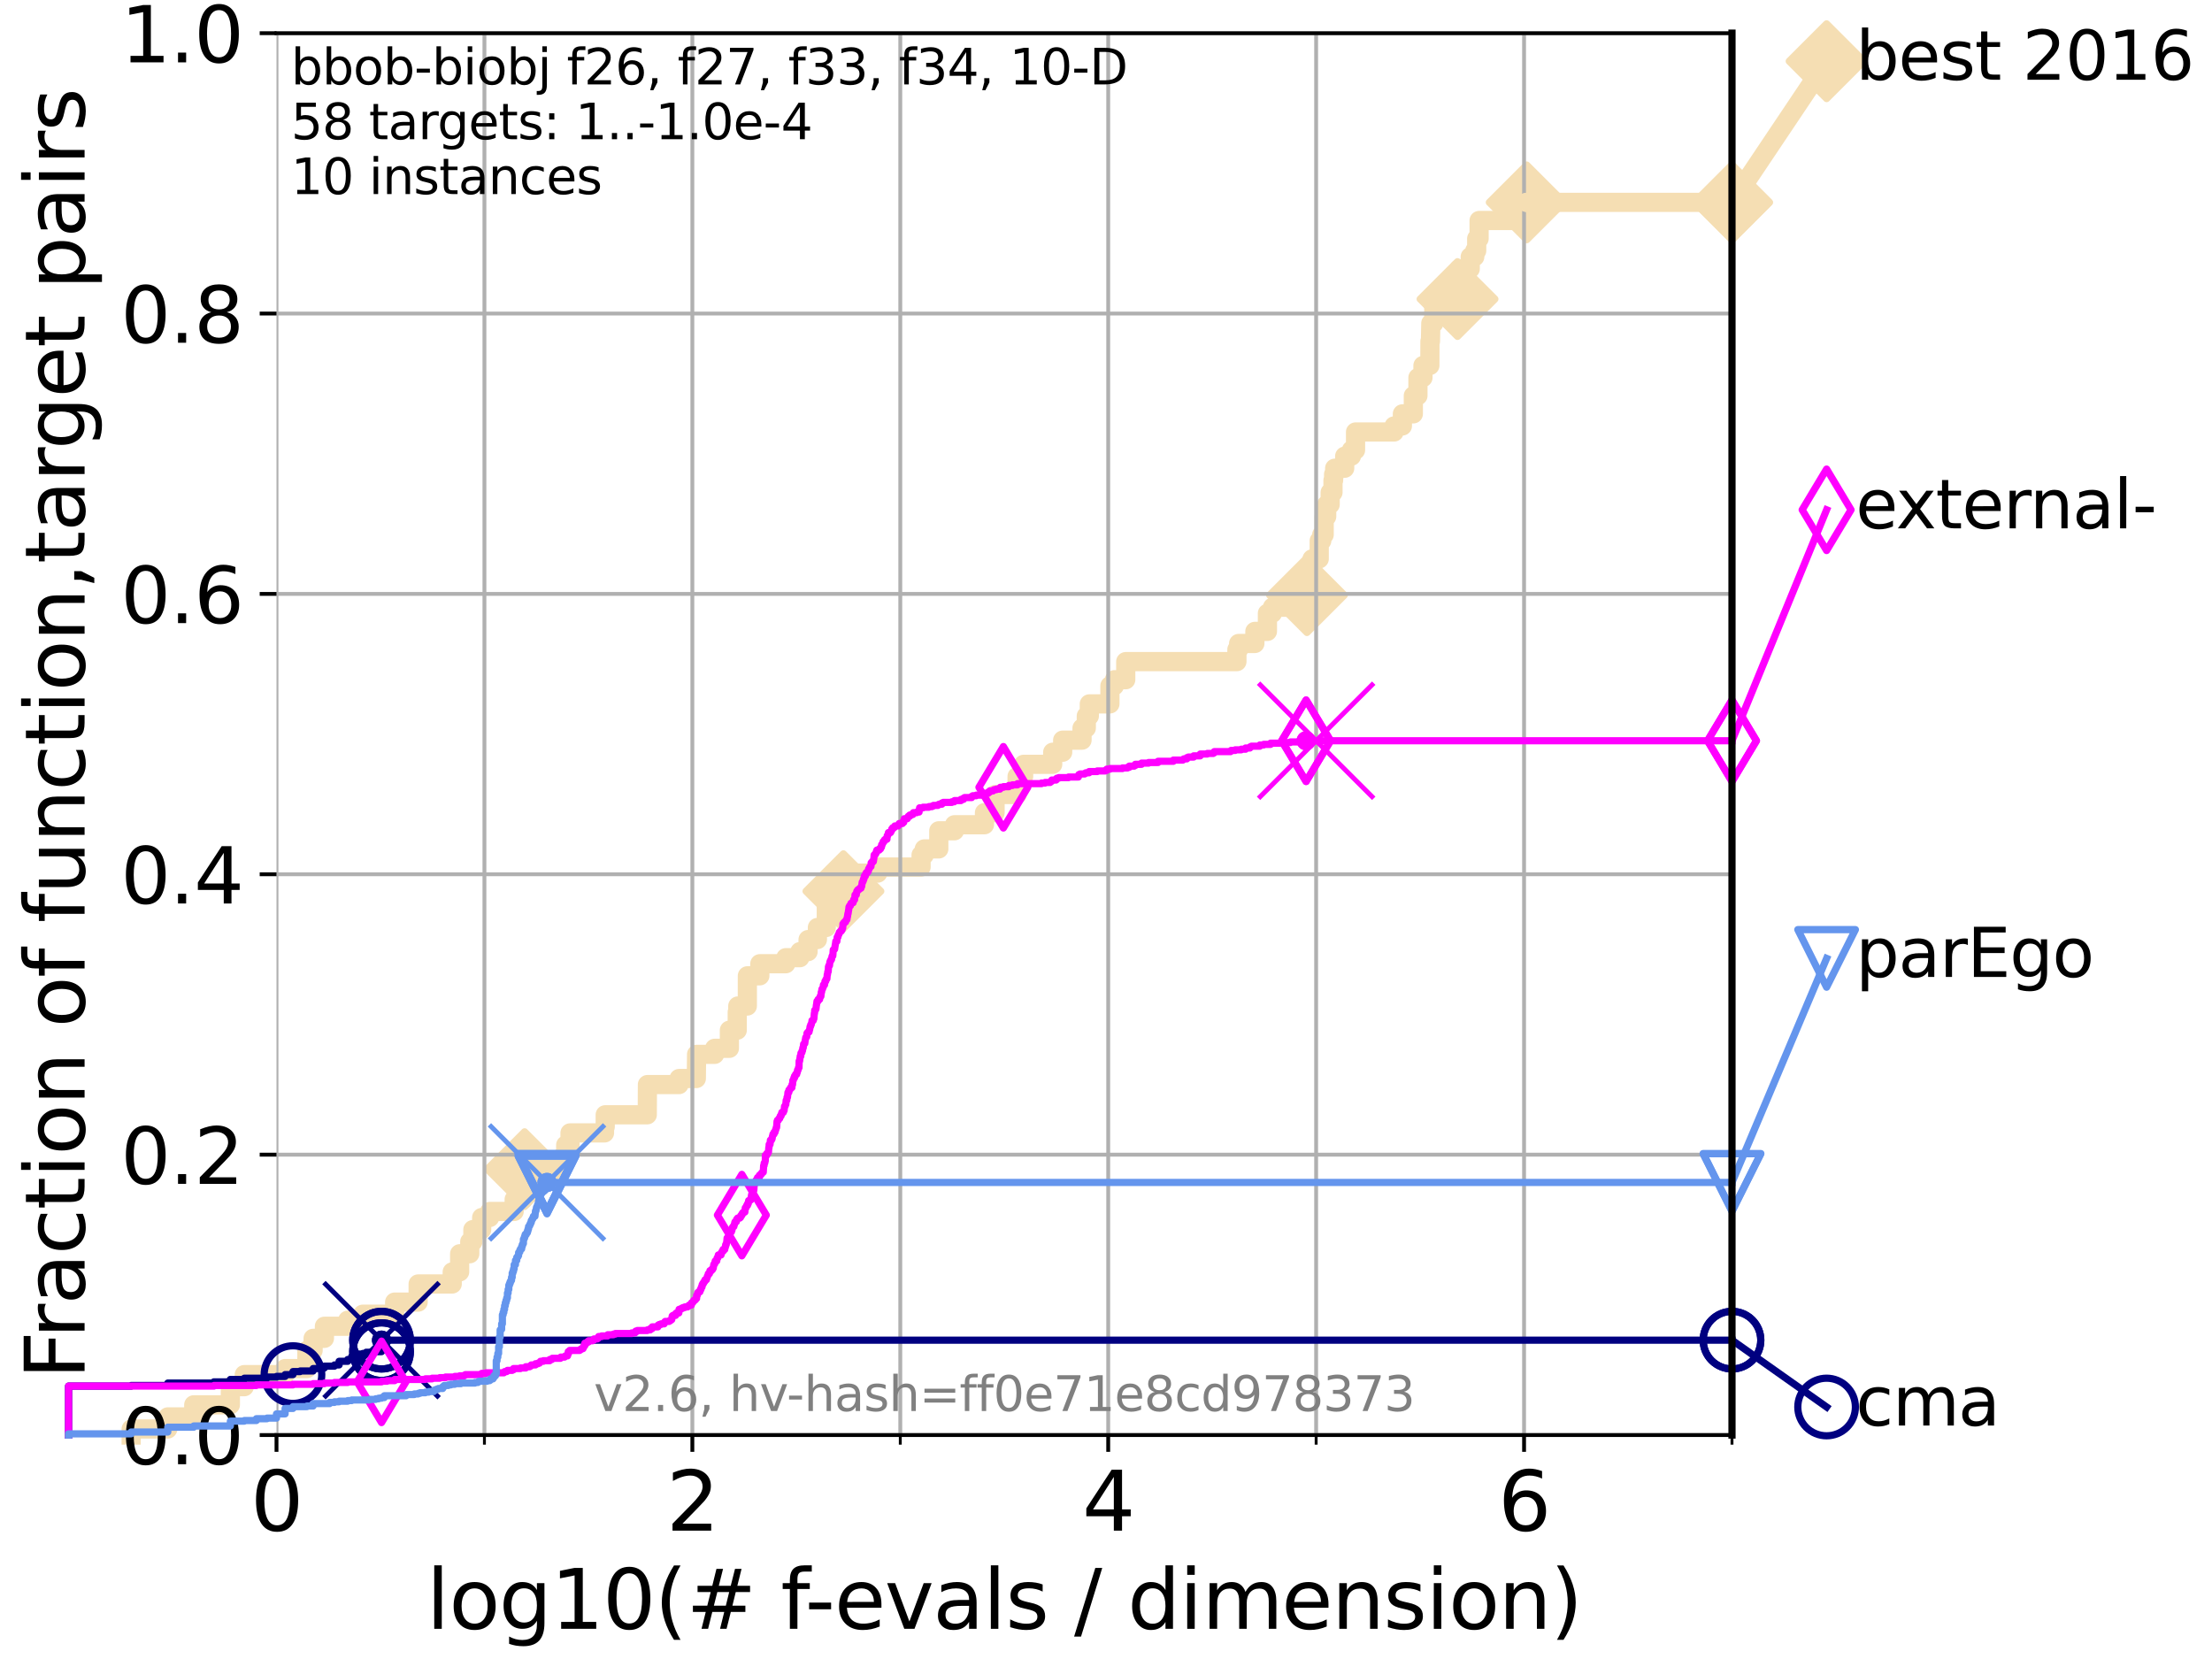 <?xml version="1.0" encoding="utf-8" standalone="no"?>
<!DOCTYPE svg PUBLIC "-//W3C//DTD SVG 1.1//EN"
  "http://www.w3.org/Graphics/SVG/1.1/DTD/svg11.dtd">
<svg xmlns:xlink="http://www.w3.org/1999/xlink" width="460.8pt" height="345.6pt" viewBox="0 0 460.8 345.6" xmlns="http://www.w3.org/2000/svg" version="1.1">
 <defs>
  <style type="text/css">*{stroke-linejoin: round; stroke-linecap: butt}</style>
 </defs>
 <g id="figure_1">
  <g id="patch_1">
   <path d="M 0 345.6 
L 460.8 345.6 
L 460.8 0 
L 0 0 
z
" style="fill: #ffffff"/>
  </g>
  <g id="axes_1">
   <g id="patch_2">
    <path d="M 57.6 298.944 
L 360.806 298.944 
L 360.806 6.912 
L 57.6 6.912 
z
" style="fill: #ffffff"/>
   </g>
   <g id="line2d_1">
    <path d="M 27.324 298.944 
L 27.324 297.685 
L 34.951 297.685 
L 34.951 295.168 
L 40.363 295.168 
L 40.363 292.65 
L 47.991 292.65 
L 47.991 288.874 
L 50.89 288.874 
L 50.89 286.356 
L 59.393 286.356 
L 59.393 285.098 
L 63.93 285.098 
L 63.93 281.321 
L 65.227 281.321 
L 65.227 278.804 
L 67.582 278.804 
L 67.582 276.286 
L 72.432 276.286 
L 72.432 275.028 
L 75.575 275.028 
L 75.575 273.769 
L 82.212 273.769 
L 82.212 271.251 
L 87.108 271.251 
L 87.108 267.475 
L 94.206 267.475 
L 94.206 264.958 
L 95.753 264.958 
L 95.753 261.181 
L 97.858 261.181 
L 97.858 258.664 
L 98.51 258.664 
L 98.51 256.146 
L 100.342 256.146 
L 100.342 253.629 
L 102.011 253.629 
L 102.011 252.37 
L 107.11 252.37 
L 107.11 249.852 
L 109.038 249.852 
L 109.038 247.335 
L 109.28 247.335 
L 109.28 243.559 
L 117.068 243.559 
L 117.068 241.041 
L 117.849 241.041 
L 117.849 238.524 
L 118.745 238.524 
L 118.745 236.006 
L 125.929 236.006 
L 125.929 234.747 
L 126.078 234.747 
L 126.078 232.23 
L 134.839 232.23 
L 134.87 225.936 
L 141.459 225.936 
L 141.459 224.677 
L 145.058 224.677 
L 145.112 219.642 
L 148.874 219.642 
L 148.874 218.383 
L 151.945 218.383 
L 151.945 214.607 
L 153.582 214.607 
L 153.582 210.831 
L 153.696 210.831 
L 153.696 209.572 
L 155.681 209.572 
L 155.691 203.278 
L 158.286 203.278 
L 158.286 200.761 
L 163.7 200.761 
L 163.7 199.502 
L 166.627 199.502 
L 166.627 198.243 
L 168.337 198.243 
L 168.337 195.726 
L 170.281 195.726 
L 170.281 193.208 
L 172.127 193.208 
L 172.136 188.173 
L 174.038 188.173 
L 174.038 185.656 
L 175.698 185.656 
L 175.698 181.879 
L 182.852 181.879 
L 182.852 180.621 
L 191.878 180.621 
L 191.878 178.103 
L 192.545 178.103 
L 192.545 176.844 
L 195.569 176.844 
L 195.569 173.068 
L 198.835 173.068 
L 198.835 171.809 
L 205.083 171.809 
L 205.083 169.292 
L 207.292 169.292 
L 207.292 165.516 
L 211.876 165.516 
L 211.876 161.739 
L 213.241 161.739 
L 213.241 159.222 
L 219.298 159.222 
L 219.298 156.704 
L 221.373 156.704 
L 221.373 154.187 
L 225.406 154.187 
L 225.406 151.669 
L 226.297 151.669 
L 226.297 149.152 
L 226.927 149.152 
L 226.927 146.634 
L 231.217 146.634 
L 231.217 142.858 
L 232.157 142.858 
L 232.157 141.599 
L 234.511 141.599 
L 234.511 137.823 
L 257.671 137.823 
L 257.671 135.305 
L 258.031 135.305 
L 258.031 134.047 
L 261.414 134.047 
L 261.414 131.529 
L 264.027 131.529 
L 264.027 127.753 
L 265.077 127.753 
L 265.077 126.494 
L 268.54 126.494 
L 268.54 123.977 
L 272.266 123.977 
L 272.266 120.2 
L 272.854 120.2 
L 272.854 117.683 
L 273.325 117.683 
L 273.325 116.424 
L 274.818 116.424 
L 274.818 112.648 
L 275.345 112.648 
L 275.345 111.389 
L 275.851 111.389 
L 275.851 107.613 
L 276.374 107.613 
L 276.374 105.095 
L 277.099 105.095 
L 277.099 102.578 
L 277.685 102.578 
L 277.685 100.06 
L 277.814 100.06 
L 277.814 98.801 
L 278.036 98.801 
L 278.036 97.543 
L 280.125 97.543 
L 280.125 95.025 
L 281.526 95.025 
L 281.526 93.766 
L 282.383 93.766 
L 282.383 89.99 
L 290.417 89.99 
L 290.417 88.731 
L 292.142 88.731 
L 292.142 86.214 
L 294.424 86.214 
L 294.424 82.438 
L 295.382 82.438 
L 295.382 78.661 
L 296.428 78.661 
L 296.428 76.144 
L 297.866 76.144 
L 297.883 71.109 
L 297.99 71.109 
L 298.064 67.332 
L 298.686 67.332 
L 298.686 63.556 
L 303.159 63.556 
L 303.159 62.297 
L 303.628 62.297 
L 303.628 58.521 
L 303.931 58.521 
L 303.931 56.004 
L 306.278 56.004 
L 306.278 53.486 
L 307.222 53.486 
L 307.222 52.227 
L 307.623 52.227 
L 307.623 49.71 
L 308.125 49.71 
L 308.125 45.934 
L 318.04 45.934 
L 318.04 42.157 
L 360.806 42.157 
L 360.806 42.157 
" style="fill: none; stroke: #f5deb3; stroke-width: 4; stroke-linecap: square"/>
   </g>
   <g id="line2d_2">
    <defs>
     <path id="m831f4f8507" d="M 0 7.778 
L 7.778 0 
L 0 -7.778 
L -7.778 0 
z
" style="stroke: #f5deb3; stroke-width: 1.5; stroke-linejoin: miter"/>
    </defs>
    <g>
     <use xlink:href="#m831f4f8507" x="109.28" y="243.559" style="fill: #f5deb3; stroke: #f5deb3; stroke-width: 1.5; stroke-linejoin: miter"/>
     <use xlink:href="#m831f4f8507" x="175.698" y="185.656" style="fill: #f5deb3; stroke: #f5deb3; stroke-width: 1.5; stroke-linejoin: miter"/>
     <use xlink:href="#m831f4f8507" x="272.266" y="123.977" style="fill: #f5deb3; stroke: #f5deb3; stroke-width: 1.5; stroke-linejoin: miter"/>
     <use xlink:href="#m831f4f8507" x="303.628" y="62.297" style="fill: #f5deb3; stroke: #f5deb3; stroke-width: 1.5; stroke-linejoin: miter"/>
     <use xlink:href="#m831f4f8507" x="318.04" y="42.157" style="fill: #f5deb3; stroke: #f5deb3; stroke-width: 1.5; stroke-linejoin: miter"/>
     <use xlink:href="#m831f4f8507" x="360.806" y="42.157" style="fill: #f5deb3; stroke: #f5deb3; stroke-width: 1.5; stroke-linejoin: miter"/>
    </g>
   </g>
   <g id="line2d_3">
    <path style="fill: none; stroke: #f5deb3; stroke-width: 4; stroke-linecap: square"/>
    <g/>
   </g>
   <g id="line2d_4">
    <path d="M 360.806 42.157 
L 380.515 12.753 
" style="fill: none; stroke: #f5deb3; stroke-width: 4; stroke-linecap: square"/>
    <g>
     <use xlink:href="#m831f4f8507" x="360.806" y="42.157" style="fill: #f5deb3; stroke: #f5deb3; stroke-width: 1.5; stroke-linejoin: miter"/>
     <use xlink:href="#m831f4f8507" x="380.515" y="12.753" style="fill: #f5deb3; stroke: #f5deb3; stroke-width: 1.5; stroke-linejoin: miter"/>
    </g>
   </g>
   <g id="matplotlib.axis_1">
    <g id="xtick_1">
     <g id="line2d_5">
      <path d="M 57.6 298.944 
L 57.6 6.912 
" clip-path="url(#p41b86951bb)" style="fill: none; stroke: #b0b0b0; stroke-width: 0.8; stroke-linecap: square"/>
     </g>
     <g id="line2d_6">
      <defs>
       <path id="m701ff3d425" d="M 0 0 
L 0 3.5 
" style="stroke: #000000; stroke-width: 0.8"/>
      </defs>
      <g>
       <use xlink:href="#m701ff3d425" x="57.6" y="298.944" style="stroke: #000000; stroke-width: 0.8"/>
      </g>
     </g>
     <g id="text_1">
      <!-- 0 -->
      <g transform="translate(52.192 318.861)scale(0.17 -0.17)">
       <defs>
        <path id="DejaVuSans-30" d="M 2034 4250 
Q 1547 4250 1301 3770 
Q 1056 3291 1056 2328 
Q 1056 1369 1301 889 
Q 1547 409 2034 409 
Q 2525 409 2770 889 
Q 3016 1369 3016 2328 
Q 3016 3291 2770 3770 
Q 2525 4250 2034 4250 
z
M 2034 4750 
Q 2819 4750 3233 4129 
Q 3647 3509 3647 2328 
Q 3647 1150 3233 529 
Q 2819 -91 2034 -91 
Q 1250 -91 836 529 
Q 422 1150 422 2328 
Q 422 3509 836 4129 
Q 1250 4750 2034 4750 
z
" transform="scale(0.016)"/>
       </defs>
       <use xlink:href="#DejaVuSans-30"/>
      </g>
     </g>
    </g>
    <g id="xtick_2">
     <g id="line2d_7">
      <path d="M 144.23 298.944 
L 144.23 6.912 
" clip-path="url(#p41b86951bb)" style="fill: none; stroke: #b0b0b0; stroke-width: 0.8; stroke-linecap: square"/>
     </g>
     <g id="line2d_8">
      <g>
       <use xlink:href="#m701ff3d425" x="144.23" y="298.944" style="stroke: #000000; stroke-width: 0.8"/>
      </g>
     </g>
     <g id="text_2">
      <!-- 2 -->
      <g transform="translate(138.822 318.861)scale(0.17 -0.17)">
       <defs>
        <path id="DejaVuSans-32" d="M 1228 531 
L 3431 531 
L 3431 0 
L 469 0 
L 469 531 
Q 828 903 1448 1529 
Q 2069 2156 2228 2338 
Q 2531 2678 2651 2914 
Q 2772 3150 2772 3378 
Q 2772 3750 2511 3984 
Q 2250 4219 1831 4219 
Q 1534 4219 1204 4116 
Q 875 4013 500 3803 
L 500 4441 
Q 881 4594 1212 4672 
Q 1544 4750 1819 4750 
Q 2544 4750 2975 4387 
Q 3406 4025 3406 3419 
Q 3406 3131 3298 2873 
Q 3191 2616 2906 2266 
Q 2828 2175 2409 1742 
Q 1991 1309 1228 531 
z
" transform="scale(0.016)"/>
       </defs>
       <use xlink:href="#DejaVuSans-32"/>
      </g>
     </g>
    </g>
    <g id="xtick_3">
     <g id="line2d_9">
      <path d="M 230.861 298.944 
L 230.861 6.912 
" clip-path="url(#p41b86951bb)" style="fill: none; stroke: #b0b0b0; stroke-width: 0.8; stroke-linecap: square"/>
     </g>
     <g id="line2d_10">
      <g>
       <use xlink:href="#m701ff3d425" x="230.861" y="298.944" style="stroke: #000000; stroke-width: 0.8"/>
      </g>
     </g>
     <g id="text_3">
      <!-- 4 -->
      <g transform="translate(225.453 318.861)scale(0.17 -0.17)">
       <defs>
        <path id="DejaVuSans-34" d="M 2419 4116 
L 825 1625 
L 2419 1625 
L 2419 4116 
z
M 2253 4666 
L 3047 4666 
L 3047 1625 
L 3713 1625 
L 3713 1100 
L 3047 1100 
L 3047 0 
L 2419 0 
L 2419 1100 
L 313 1100 
L 313 1709 
L 2253 4666 
z
" transform="scale(0.016)"/>
       </defs>
       <use xlink:href="#DejaVuSans-34"/>
      </g>
     </g>
    </g>
    <g id="xtick_4">
     <g id="line2d_11">
      <path d="M 317.491 298.944 
L 317.491 6.912 
" clip-path="url(#p41b86951bb)" style="fill: none; stroke: #b0b0b0; stroke-width: 0.8; stroke-linecap: square"/>
     </g>
     <g id="line2d_12">
      <g>
       <use xlink:href="#m701ff3d425" x="317.491" y="298.944" style="stroke: #000000; stroke-width: 0.8"/>
      </g>
     </g>
     <g id="text_4">
      <!-- 6 -->
      <g transform="translate(312.083 318.861)scale(0.17 -0.17)">
       <defs>
        <path id="DejaVuSans-36" d="M 2113 2584 
Q 1688 2584 1439 2293 
Q 1191 2003 1191 1497 
Q 1191 994 1439 701 
Q 1688 409 2113 409 
Q 2538 409 2786 701 
Q 3034 994 3034 1497 
Q 3034 2003 2786 2293 
Q 2538 2584 2113 2584 
z
M 3366 4563 
L 3366 3988 
Q 3128 4100 2886 4159 
Q 2644 4219 2406 4219 
Q 1781 4219 1451 3797 
Q 1122 3375 1075 2522 
Q 1259 2794 1537 2939 
Q 1816 3084 2150 3084 
Q 2853 3084 3261 2657 
Q 3669 2231 3669 1497 
Q 3669 778 3244 343 
Q 2819 -91 2113 -91 
Q 1303 -91 875 529 
Q 447 1150 447 2328 
Q 447 3434 972 4092 
Q 1497 4750 2381 4750 
Q 2619 4750 2861 4703 
Q 3103 4656 3366 4563 
z
" transform="scale(0.016)"/>
       </defs>
       <use xlink:href="#DejaVuSans-36"/>
      </g>
     </g>
    </g>
    <g id="xtick_5">
     <g id="line2d_13">
      <path d="M 100.915 298.944 
L 100.915 6.912 
" clip-path="url(#p41b86951bb)" style="fill: none; stroke: #b0b0b0; stroke-width: 0.8; stroke-linecap: square"/>
     </g>
     <g id="line2d_14">
      <defs>
       <path id="me8a7cd6d78" d="M 0 0 
L 0 2 
" style="stroke: #000000; stroke-width: 0.6"/>
      </defs>
      <g>
       <use xlink:href="#me8a7cd6d78" x="100.915" y="298.944" style="stroke: #000000; stroke-width: 0.6"/>
      </g>
     </g>
    </g>
    <g id="xtick_6">
     <g id="line2d_15">
      <path d="M 187.546 298.944 
L 187.546 6.912 
" clip-path="url(#p41b86951bb)" style="fill: none; stroke: #b0b0b0; stroke-width: 0.8; stroke-linecap: square"/>
     </g>
     <g id="line2d_16">
      <g>
       <use xlink:href="#me8a7cd6d78" x="187.546" y="298.944" style="stroke: #000000; stroke-width: 0.6"/>
      </g>
     </g>
    </g>
    <g id="xtick_7">
     <g id="line2d_17">
      <path d="M 274.176 298.944 
L 274.176 6.912 
" clip-path="url(#p41b86951bb)" style="fill: none; stroke: #b0b0b0; stroke-width: 0.8; stroke-linecap: square"/>
     </g>
     <g id="line2d_18">
      <g>
       <use xlink:href="#me8a7cd6d78" x="274.176" y="298.944" style="stroke: #000000; stroke-width: 0.6"/>
      </g>
     </g>
    </g>
    <g id="xtick_8">
     <g id="line2d_19">
      <path d="M 360.806 298.944 
L 360.806 6.912 
" clip-path="url(#p41b86951bb)" style="fill: none; stroke: #b0b0b0; stroke-width: 0.8; stroke-linecap: square"/>
     </g>
     <g id="line2d_20">
      <g>
       <use xlink:href="#me8a7cd6d78" x="360.806" y="298.944" style="stroke: #000000; stroke-width: 0.6"/>
      </g>
     </g>
    </g>
    <g id="text_5">
     <!-- log10(# f-evals / dimension) -->
     <g transform="translate(88.823 339.314)scale(0.17 -0.17)">
      <defs>
       <path id="DejaVuSans-6c" d="M 603 4863 
L 1178 4863 
L 1178 0 
L 603 0 
L 603 4863 
z
" transform="scale(0.016)"/>
       <path id="DejaVuSans-6f" d="M 1959 3097 
Q 1497 3097 1228 2736 
Q 959 2375 959 1747 
Q 959 1119 1226 758 
Q 1494 397 1959 397 
Q 2419 397 2687 759 
Q 2956 1122 2956 1747 
Q 2956 2369 2687 2733 
Q 2419 3097 1959 3097 
z
M 1959 3584 
Q 2709 3584 3137 3096 
Q 3566 2609 3566 1747 
Q 3566 888 3137 398 
Q 2709 -91 1959 -91 
Q 1206 -91 779 398 
Q 353 888 353 1747 
Q 353 2609 779 3096 
Q 1206 3584 1959 3584 
z
" transform="scale(0.016)"/>
       <path id="DejaVuSans-67" d="M 2906 1791 
Q 2906 2416 2648 2759 
Q 2391 3103 1925 3103 
Q 1463 3103 1205 2759 
Q 947 2416 947 1791 
Q 947 1169 1205 825 
Q 1463 481 1925 481 
Q 2391 481 2648 825 
Q 2906 1169 2906 1791 
z
M 3481 434 
Q 3481 -459 3084 -895 
Q 2688 -1331 1869 -1331 
Q 1566 -1331 1297 -1286 
Q 1028 -1241 775 -1147 
L 775 -588 
Q 1028 -725 1275 -790 
Q 1522 -856 1778 -856 
Q 2344 -856 2625 -561 
Q 2906 -266 2906 331 
L 2906 616 
Q 2728 306 2450 153 
Q 2172 0 1784 0 
Q 1141 0 747 490 
Q 353 981 353 1791 
Q 353 2603 747 3093 
Q 1141 3584 1784 3584 
Q 2172 3584 2450 3431 
Q 2728 3278 2906 2969 
L 2906 3500 
L 3481 3500 
L 3481 434 
z
" transform="scale(0.016)"/>
       <path id="DejaVuSans-31" d="M 794 531 
L 1825 531 
L 1825 4091 
L 703 3866 
L 703 4441 
L 1819 4666 
L 2450 4666 
L 2450 531 
L 3481 531 
L 3481 0 
L 794 0 
L 794 531 
z
" transform="scale(0.016)"/>
       <path id="DejaVuSans-28" d="M 1984 4856 
Q 1566 4138 1362 3434 
Q 1159 2731 1159 2009 
Q 1159 1288 1364 580 
Q 1569 -128 1984 -844 
L 1484 -844 
Q 1016 -109 783 600 
Q 550 1309 550 2009 
Q 550 2706 781 3412 
Q 1013 4119 1484 4856 
L 1984 4856 
z
" transform="scale(0.016)"/>
       <path id="DejaVuSans-23" d="M 3272 2816 
L 2363 2816 
L 2100 1772 
L 3016 1772 
L 3272 2816 
z
M 2803 4594 
L 2478 3297 
L 3391 3297 
L 3719 4594 
L 4219 4594 
L 3897 3297 
L 4872 3297 
L 4872 2816 
L 3775 2816 
L 3519 1772 
L 4513 1772 
L 4513 1294 
L 3397 1294 
L 3072 0 
L 2572 0 
L 2894 1294 
L 1978 1294 
L 1656 0 
L 1153 0 
L 1478 1294 
L 494 1294 
L 494 1772 
L 1594 1772 
L 1856 2816 
L 850 2816 
L 850 3297 
L 1978 3297 
L 2297 4594 
L 2803 4594 
z
" transform="scale(0.016)"/>
       <path id="DejaVuSans-20" transform="scale(0.016)"/>
       <path id="DejaVuSans-66" d="M 2375 4863 
L 2375 4384 
L 1825 4384 
Q 1516 4384 1395 4259 
Q 1275 4134 1275 3809 
L 1275 3500 
L 2222 3500 
L 2222 3053 
L 1275 3053 
L 1275 0 
L 697 0 
L 697 3053 
L 147 3053 
L 147 3500 
L 697 3500 
L 697 3744 
Q 697 4328 969 4595 
Q 1241 4863 1831 4863 
L 2375 4863 
z
" transform="scale(0.016)"/>
       <path id="DejaVuSans-2d" d="M 313 2009 
L 1997 2009 
L 1997 1497 
L 313 1497 
L 313 2009 
z
" transform="scale(0.016)"/>
       <path id="DejaVuSans-65" d="M 3597 1894 
L 3597 1613 
L 953 1613 
Q 991 1019 1311 708 
Q 1631 397 2203 397 
Q 2534 397 2845 478 
Q 3156 559 3463 722 
L 3463 178 
Q 3153 47 2828 -22 
Q 2503 -91 2169 -91 
Q 1331 -91 842 396 
Q 353 884 353 1716 
Q 353 2575 817 3079 
Q 1281 3584 2069 3584 
Q 2775 3584 3186 3129 
Q 3597 2675 3597 1894 
z
M 3022 2063 
Q 3016 2534 2758 2815 
Q 2500 3097 2075 3097 
Q 1594 3097 1305 2825 
Q 1016 2553 972 2059 
L 3022 2063 
z
" transform="scale(0.016)"/>
       <path id="DejaVuSans-76" d="M 191 3500 
L 800 3500 
L 1894 563 
L 2988 3500 
L 3597 3500 
L 2284 0 
L 1503 0 
L 191 3500 
z
" transform="scale(0.016)"/>
       <path id="DejaVuSans-61" d="M 2194 1759 
Q 1497 1759 1228 1600 
Q 959 1441 959 1056 
Q 959 750 1161 570 
Q 1363 391 1709 391 
Q 2188 391 2477 730 
Q 2766 1069 2766 1631 
L 2766 1759 
L 2194 1759 
z
M 3341 1997 
L 3341 0 
L 2766 0 
L 2766 531 
Q 2569 213 2275 61 
Q 1981 -91 1556 -91 
Q 1019 -91 701 211 
Q 384 513 384 1019 
Q 384 1609 779 1909 
Q 1175 2209 1959 2209 
L 2766 2209 
L 2766 2266 
Q 2766 2663 2505 2880 
Q 2244 3097 1772 3097 
Q 1472 3097 1187 3025 
Q 903 2953 641 2809 
L 641 3341 
Q 956 3463 1253 3523 
Q 1550 3584 1831 3584 
Q 2591 3584 2966 3190 
Q 3341 2797 3341 1997 
z
" transform="scale(0.016)"/>
       <path id="DejaVuSans-73" d="M 2834 3397 
L 2834 2853 
Q 2591 2978 2328 3040 
Q 2066 3103 1784 3103 
Q 1356 3103 1142 2972 
Q 928 2841 928 2578 
Q 928 2378 1081 2264 
Q 1234 2150 1697 2047 
L 1894 2003 
Q 2506 1872 2764 1633 
Q 3022 1394 3022 966 
Q 3022 478 2636 193 
Q 2250 -91 1575 -91 
Q 1294 -91 989 -36 
Q 684 19 347 128 
L 347 722 
Q 666 556 975 473 
Q 1284 391 1588 391 
Q 1994 391 2212 530 
Q 2431 669 2431 922 
Q 2431 1156 2273 1281 
Q 2116 1406 1581 1522 
L 1381 1569 
Q 847 1681 609 1914 
Q 372 2147 372 2553 
Q 372 3047 722 3315 
Q 1072 3584 1716 3584 
Q 2034 3584 2315 3537 
Q 2597 3491 2834 3397 
z
" transform="scale(0.016)"/>
       <path id="DejaVuSans-2f" d="M 1625 4666 
L 2156 4666 
L 531 -594 
L 0 -594 
L 1625 4666 
z
" transform="scale(0.016)"/>
       <path id="DejaVuSans-64" d="M 2906 2969 
L 2906 4863 
L 3481 4863 
L 3481 0 
L 2906 0 
L 2906 525 
Q 2725 213 2448 61 
Q 2172 -91 1784 -91 
Q 1150 -91 751 415 
Q 353 922 353 1747 
Q 353 2572 751 3078 
Q 1150 3584 1784 3584 
Q 2172 3584 2448 3432 
Q 2725 3281 2906 2969 
z
M 947 1747 
Q 947 1113 1208 752 
Q 1469 391 1925 391 
Q 2381 391 2643 752 
Q 2906 1113 2906 1747 
Q 2906 2381 2643 2742 
Q 2381 3103 1925 3103 
Q 1469 3103 1208 2742 
Q 947 2381 947 1747 
z
" transform="scale(0.016)"/>
       <path id="DejaVuSans-69" d="M 603 3500 
L 1178 3500 
L 1178 0 
L 603 0 
L 603 3500 
z
M 603 4863 
L 1178 4863 
L 1178 4134 
L 603 4134 
L 603 4863 
z
" transform="scale(0.016)"/>
       <path id="DejaVuSans-6d" d="M 3328 2828 
Q 3544 3216 3844 3400 
Q 4144 3584 4550 3584 
Q 5097 3584 5394 3201 
Q 5691 2819 5691 2113 
L 5691 0 
L 5113 0 
L 5113 2094 
Q 5113 2597 4934 2840 
Q 4756 3084 4391 3084 
Q 3944 3084 3684 2787 
Q 3425 2491 3425 1978 
L 3425 0 
L 2847 0 
L 2847 2094 
Q 2847 2600 2669 2842 
Q 2491 3084 2119 3084 
Q 1678 3084 1418 2786 
Q 1159 2488 1159 1978 
L 1159 0 
L 581 0 
L 581 3500 
L 1159 3500 
L 1159 2956 
Q 1356 3278 1631 3431 
Q 1906 3584 2284 3584 
Q 2666 3584 2933 3390 
Q 3200 3197 3328 2828 
z
" transform="scale(0.016)"/>
       <path id="DejaVuSans-6e" d="M 3513 2113 
L 3513 0 
L 2938 0 
L 2938 2094 
Q 2938 2591 2744 2837 
Q 2550 3084 2163 3084 
Q 1697 3084 1428 2787 
Q 1159 2491 1159 1978 
L 1159 0 
L 581 0 
L 581 3500 
L 1159 3500 
L 1159 2956 
Q 1366 3272 1645 3428 
Q 1925 3584 2291 3584 
Q 2894 3584 3203 3211 
Q 3513 2838 3513 2113 
z
" transform="scale(0.016)"/>
       <path id="DejaVuSans-29" d="M 513 4856 
L 1013 4856 
Q 1481 4119 1714 3412 
Q 1947 2706 1947 2009 
Q 1947 1309 1714 600 
Q 1481 -109 1013 -844 
L 513 -844 
Q 928 -128 1133 580 
Q 1338 1288 1338 2009 
Q 1338 2731 1133 3434 
Q 928 4138 513 4856 
z
" transform="scale(0.016)"/>
      </defs>
      <use xlink:href="#DejaVuSans-6c"/>
      <use xlink:href="#DejaVuSans-6f" x="27.783"/>
      <use xlink:href="#DejaVuSans-67" x="88.965"/>
      <use xlink:href="#DejaVuSans-31" x="152.441"/>
      <use xlink:href="#DejaVuSans-30" x="216.064"/>
      <use xlink:href="#DejaVuSans-28" x="279.688"/>
      <use xlink:href="#DejaVuSans-23" x="318.701"/>
      <use xlink:href="#DejaVuSans-20" x="402.49"/>
      <use xlink:href="#DejaVuSans-66" x="434.277"/>
      <use xlink:href="#DejaVuSans-2d" x="463.982"/>
      <use xlink:href="#DejaVuSans-65" x="500.066"/>
      <use xlink:href="#DejaVuSans-76" x="561.59"/>
      <use xlink:href="#DejaVuSans-61" x="620.77"/>
      <use xlink:href="#DejaVuSans-6c" x="682.049"/>
      <use xlink:href="#DejaVuSans-73" x="709.832"/>
      <use xlink:href="#DejaVuSans-20" x="761.932"/>
      <use xlink:href="#DejaVuSans-2f" x="793.719"/>
      <use xlink:href="#DejaVuSans-20" x="827.41"/>
      <use xlink:href="#DejaVuSans-64" x="859.197"/>
      <use xlink:href="#DejaVuSans-69" x="922.674"/>
      <use xlink:href="#DejaVuSans-6d" x="950.457"/>
      <use xlink:href="#DejaVuSans-65" x="1047.869"/>
      <use xlink:href="#DejaVuSans-6e" x="1109.393"/>
      <use xlink:href="#DejaVuSans-73" x="1172.771"/>
      <use xlink:href="#DejaVuSans-69" x="1224.871"/>
      <use xlink:href="#DejaVuSans-6f" x="1252.654"/>
      <use xlink:href="#DejaVuSans-6e" x="1313.836"/>
      <use xlink:href="#DejaVuSans-29" x="1377.215"/>
     </g>
    </g>
   </g>
   <g id="matplotlib.axis_2">
    <g id="ytick_1">
     <g id="line2d_21">
      <path d="M 57.6 298.944 
L 360.806 298.944 
" clip-path="url(#p41b86951bb)" style="fill: none; stroke: #b0b0b0; stroke-width: 0.8; stroke-linecap: square"/>
     </g>
     <g id="line2d_22">
      <defs>
       <path id="m2fe8bbcfb8" d="M 0 0 
L -3.5 0 
" style="stroke: #000000; stroke-width: 0.8"/>
      </defs>
      <g>
       <use xlink:href="#m2fe8bbcfb8" x="57.6" y="298.944" style="stroke: #000000; stroke-width: 0.8"/>
      </g>
     </g>
     <g id="text_6">
      <!-- 0.0 -->
      <g transform="translate(25.155 305.023)scale(0.16 -0.16)">
       <defs>
        <path id="DejaVuSans-2e" d="M 684 794 
L 1344 794 
L 1344 0 
L 684 0 
L 684 794 
z
" transform="scale(0.016)"/>
       </defs>
       <use xlink:href="#DejaVuSans-30"/>
       <use xlink:href="#DejaVuSans-2e" x="63.623"/>
       <use xlink:href="#DejaVuSans-30" x="95.41"/>
      </g>
     </g>
    </g>
    <g id="ytick_2">
     <g id="line2d_23">
      <path d="M 57.6 240.538 
L 360.806 240.538 
" clip-path="url(#p41b86951bb)" style="fill: none; stroke: #b0b0b0; stroke-width: 0.8; stroke-linecap: square"/>
     </g>
     <g id="line2d_24">
      <g>
       <use xlink:href="#m2fe8bbcfb8" x="57.6" y="240.538" style="stroke: #000000; stroke-width: 0.8"/>
      </g>
     </g>
     <g id="text_7">
      <!-- 0.2 -->
      <g transform="translate(25.155 246.616)scale(0.16 -0.16)">
       <use xlink:href="#DejaVuSans-30"/>
       <use xlink:href="#DejaVuSans-2e" x="63.623"/>
       <use xlink:href="#DejaVuSans-32" x="95.41"/>
      </g>
     </g>
    </g>
    <g id="ytick_3">
     <g id="line2d_25">
      <path d="M 57.6 182.131 
L 360.806 182.131 
" clip-path="url(#p41b86951bb)" style="fill: none; stroke: #b0b0b0; stroke-width: 0.8; stroke-linecap: square"/>
     </g>
     <g id="line2d_26">
      <g>
       <use xlink:href="#m2fe8bbcfb8" x="57.6" y="182.131" style="stroke: #000000; stroke-width: 0.8"/>
      </g>
     </g>
     <g id="text_8">
      <!-- 0.4 -->
      <g transform="translate(25.155 188.21)scale(0.16 -0.16)">
       <use xlink:href="#DejaVuSans-30"/>
       <use xlink:href="#DejaVuSans-2e" x="63.623"/>
       <use xlink:href="#DejaVuSans-34" x="95.41"/>
      </g>
     </g>
    </g>
    <g id="ytick_4">
     <g id="line2d_27">
      <path d="M 57.6 123.725 
L 360.806 123.725 
" clip-path="url(#p41b86951bb)" style="fill: none; stroke: #b0b0b0; stroke-width: 0.8; stroke-linecap: square"/>
     </g>
     <g id="line2d_28">
      <g>
       <use xlink:href="#m2fe8bbcfb8" x="57.6" y="123.725" style="stroke: #000000; stroke-width: 0.8"/>
      </g>
     </g>
     <g id="text_9">
      <!-- 0.6 -->
      <g transform="translate(25.155 129.804)scale(0.16 -0.16)">
       <use xlink:href="#DejaVuSans-30"/>
       <use xlink:href="#DejaVuSans-2e" x="63.623"/>
       <use xlink:href="#DejaVuSans-36" x="95.41"/>
      </g>
     </g>
    </g>
    <g id="ytick_5">
     <g id="line2d_29">
      <path d="M 57.6 65.318 
L 360.806 65.318 
" clip-path="url(#p41b86951bb)" style="fill: none; stroke: #b0b0b0; stroke-width: 0.8; stroke-linecap: square"/>
     </g>
     <g id="line2d_30">
      <g>
       <use xlink:href="#m2fe8bbcfb8" x="57.6" y="65.318" style="stroke: #000000; stroke-width: 0.8"/>
      </g>
     </g>
     <g id="text_10">
      <!-- 0.8 -->
      <g transform="translate(25.155 71.397)scale(0.16 -0.16)">
       <defs>
        <path id="DejaVuSans-38" d="M 2034 2216 
Q 1584 2216 1326 1975 
Q 1069 1734 1069 1313 
Q 1069 891 1326 650 
Q 1584 409 2034 409 
Q 2484 409 2743 651 
Q 3003 894 3003 1313 
Q 3003 1734 2745 1975 
Q 2488 2216 2034 2216 
z
M 1403 2484 
Q 997 2584 770 2862 
Q 544 3141 544 3541 
Q 544 4100 942 4425 
Q 1341 4750 2034 4750 
Q 2731 4750 3128 4425 
Q 3525 4100 3525 3541 
Q 3525 3141 3298 2862 
Q 3072 2584 2669 2484 
Q 3125 2378 3379 2068 
Q 3634 1759 3634 1313 
Q 3634 634 3220 271 
Q 2806 -91 2034 -91 
Q 1263 -91 848 271 
Q 434 634 434 1313 
Q 434 1759 690 2068 
Q 947 2378 1403 2484 
z
M 1172 3481 
Q 1172 3119 1398 2916 
Q 1625 2713 2034 2713 
Q 2441 2713 2670 2916 
Q 2900 3119 2900 3481 
Q 2900 3844 2670 4047 
Q 2441 4250 2034 4250 
Q 1625 4250 1398 4047 
Q 1172 3844 1172 3481 
z
" transform="scale(0.016)"/>
       </defs>
       <use xlink:href="#DejaVuSans-30"/>
       <use xlink:href="#DejaVuSans-2e" x="63.623"/>
       <use xlink:href="#DejaVuSans-38" x="95.41"/>
      </g>
     </g>
    </g>
    <g id="ytick_6">
     <g id="line2d_31">
      <path d="M 57.6 6.912 
L 360.806 6.912 
" clip-path="url(#p41b86951bb)" style="fill: none; stroke: #b0b0b0; stroke-width: 0.8; stroke-linecap: square"/>
     </g>
     <g id="line2d_32">
      <g>
       <use xlink:href="#m2fe8bbcfb8" x="57.6" y="6.912" style="stroke: #000000; stroke-width: 0.8"/>
      </g>
     </g>
     <g id="text_11">
      <!-- 1.0 -->
      <g transform="translate(25.155 12.991)scale(0.16 -0.16)">
       <use xlink:href="#DejaVuSans-31"/>
       <use xlink:href="#DejaVuSans-2e" x="63.623"/>
       <use xlink:href="#DejaVuSans-30" x="95.41"/>
      </g>
     </g>
    </g>
    <g id="text_12">
     <!-- Fraction of function,target pairs -->
     <g transform="translate(17.62 287.313)rotate(-90)scale(0.17 -0.17)">
      <defs>
       <path id="DejaVuSans-46" d="M 628 4666 
L 3309 4666 
L 3309 4134 
L 1259 4134 
L 1259 2759 
L 3109 2759 
L 3109 2228 
L 1259 2228 
L 1259 0 
L 628 0 
L 628 4666 
z
" transform="scale(0.016)"/>
       <path id="DejaVuSans-72" d="M 2631 2963 
Q 2534 3019 2420 3045 
Q 2306 3072 2169 3072 
Q 1681 3072 1420 2755 
Q 1159 2438 1159 1844 
L 1159 0 
L 581 0 
L 581 3500 
L 1159 3500 
L 1159 2956 
Q 1341 3275 1631 3429 
Q 1922 3584 2338 3584 
Q 2397 3584 2469 3576 
Q 2541 3569 2628 3553 
L 2631 2963 
z
" transform="scale(0.016)"/>
       <path id="DejaVuSans-63" d="M 3122 3366 
L 3122 2828 
Q 2878 2963 2633 3030 
Q 2388 3097 2138 3097 
Q 1578 3097 1268 2742 
Q 959 2388 959 1747 
Q 959 1106 1268 751 
Q 1578 397 2138 397 
Q 2388 397 2633 464 
Q 2878 531 3122 666 
L 3122 134 
Q 2881 22 2623 -34 
Q 2366 -91 2075 -91 
Q 1284 -91 818 406 
Q 353 903 353 1747 
Q 353 2603 823 3093 
Q 1294 3584 2113 3584 
Q 2378 3584 2631 3529 
Q 2884 3475 3122 3366 
z
" transform="scale(0.016)"/>
       <path id="DejaVuSans-74" d="M 1172 4494 
L 1172 3500 
L 2356 3500 
L 2356 3053 
L 1172 3053 
L 1172 1153 
Q 1172 725 1289 603 
Q 1406 481 1766 481 
L 2356 481 
L 2356 0 
L 1766 0 
Q 1100 0 847 248 
Q 594 497 594 1153 
L 594 3053 
L 172 3053 
L 172 3500 
L 594 3500 
L 594 4494 
L 1172 4494 
z
" transform="scale(0.016)"/>
       <path id="DejaVuSans-75" d="M 544 1381 
L 544 3500 
L 1119 3500 
L 1119 1403 
Q 1119 906 1312 657 
Q 1506 409 1894 409 
Q 2359 409 2629 706 
Q 2900 1003 2900 1516 
L 2900 3500 
L 3475 3500 
L 3475 0 
L 2900 0 
L 2900 538 
Q 2691 219 2414 64 
Q 2138 -91 1772 -91 
Q 1169 -91 856 284 
Q 544 659 544 1381 
z
M 1991 3584 
L 1991 3584 
z
" transform="scale(0.016)"/>
       <path id="DejaVuSans-2c" d="M 750 794 
L 1409 794 
L 1409 256 
L 897 -744 
L 494 -744 
L 750 256 
L 750 794 
z
" transform="scale(0.016)"/>
       <path id="DejaVuSans-70" d="M 1159 525 
L 1159 -1331 
L 581 -1331 
L 581 3500 
L 1159 3500 
L 1159 2969 
Q 1341 3281 1617 3432 
Q 1894 3584 2278 3584 
Q 2916 3584 3314 3078 
Q 3713 2572 3713 1747 
Q 3713 922 3314 415 
Q 2916 -91 2278 -91 
Q 1894 -91 1617 61 
Q 1341 213 1159 525 
z
M 3116 1747 
Q 3116 2381 2855 2742 
Q 2594 3103 2138 3103 
Q 1681 3103 1420 2742 
Q 1159 2381 1159 1747 
Q 1159 1113 1420 752 
Q 1681 391 2138 391 
Q 2594 391 2855 752 
Q 3116 1113 3116 1747 
z
" transform="scale(0.016)"/>
      </defs>
      <use xlink:href="#DejaVuSans-46"/>
      <use xlink:href="#DejaVuSans-72" x="50.27"/>
      <use xlink:href="#DejaVuSans-61" x="91.383"/>
      <use xlink:href="#DejaVuSans-63" x="152.662"/>
      <use xlink:href="#DejaVuSans-74" x="207.643"/>
      <use xlink:href="#DejaVuSans-69" x="246.852"/>
      <use xlink:href="#DejaVuSans-6f" x="274.635"/>
      <use xlink:href="#DejaVuSans-6e" x="335.816"/>
      <use xlink:href="#DejaVuSans-20" x="399.195"/>
      <use xlink:href="#DejaVuSans-6f" x="430.982"/>
      <use xlink:href="#DejaVuSans-66" x="492.164"/>
      <use xlink:href="#DejaVuSans-20" x="527.369"/>
      <use xlink:href="#DejaVuSans-66" x="559.156"/>
      <use xlink:href="#DejaVuSans-75" x="594.361"/>
      <use xlink:href="#DejaVuSans-6e" x="657.74"/>
      <use xlink:href="#DejaVuSans-63" x="721.119"/>
      <use xlink:href="#DejaVuSans-74" x="776.1"/>
      <use xlink:href="#DejaVuSans-69" x="815.309"/>
      <use xlink:href="#DejaVuSans-6f" x="843.092"/>
      <use xlink:href="#DejaVuSans-6e" x="904.273"/>
      <use xlink:href="#DejaVuSans-2c" x="967.652"/>
      <use xlink:href="#DejaVuSans-74" x="999.439"/>
      <use xlink:href="#DejaVuSans-61" x="1038.648"/>
      <use xlink:href="#DejaVuSans-72" x="1099.928"/>
      <use xlink:href="#DejaVuSans-67" x="1139.291"/>
      <use xlink:href="#DejaVuSans-65" x="1202.768"/>
      <use xlink:href="#DejaVuSans-74" x="1264.291"/>
      <use xlink:href="#DejaVuSans-20" x="1303.5"/>
      <use xlink:href="#DejaVuSans-70" x="1335.287"/>
      <use xlink:href="#DejaVuSans-61" x="1398.764"/>
      <use xlink:href="#DejaVuSans-69" x="1460.043"/>
      <use xlink:href="#DejaVuSans-72" x="1487.826"/>
      <use xlink:href="#DejaVuSans-73" x="1528.939"/>
     </g>
    </g>
   </g>
   <g id="line2d_33">
    <defs>
     <path id="md8073daad3" d="M 0 1.5 
C 0.398 1.5 0.779 1.342 1.061 1.061 
C 1.342 0.779 1.5 0.398 1.5 0 
C 1.5 -0.398 1.342 -0.779 1.061 -1.061 
C 0.779 -1.342 0.398 -1.5 0 -1.5 
C -0.398 -1.5 -0.779 -1.342 -1.061 -1.061 
C -1.342 -0.779 -1.5 -0.398 -1.5 0 
C -1.5 0.398 -1.342 0.779 -1.061 1.061 
C -0.779 1.342 -0.398 1.5 0 1.5 
z
" style="stroke: #f5deb3"/>
    </defs>
    <g>
     <use xlink:href="#md8073daad3" x="318.04" y="42.157" style="fill: #f5deb3; stroke: #f5deb3"/>
     <use xlink:href="#md8073daad3" x="318.04" y="42.157" style="fill: #f5deb3; stroke: #f5deb3"/>
    </g>
   </g>
   <g id="line2d_34">
    <defs>
     <path id="mf1bdb2ca83" d="M 0 1.5 
C 0.398 1.5 0.779 1.342 1.061 1.061 
C 1.342 0.779 1.5 0.398 1.5 0 
C 1.5 -0.398 1.342 -0.779 1.061 -1.061 
C 0.779 -1.342 0.398 -1.5 0 -1.5 
C -0.398 -1.5 -0.779 -1.342 -1.061 -1.061 
C -1.342 -0.779 -1.5 -0.398 -1.5 0 
C -1.5 0.398 -1.342 0.779 -1.061 1.061 
C -0.779 1.342 -0.398 1.5 0 1.5 
z
" style="stroke: #000080"/>
    </defs>
    <g>
     <use xlink:href="#mf1bdb2ca83" x="79.481" y="279.181" style="fill: #000080; stroke: #000080"/>
     <use xlink:href="#mf1bdb2ca83" x="79.481" y="279.181" style="fill: #000080; stroke: #000080"/>
    </g>
   </g>
   <g id="line2d_35">
    <path d="M 14.285 298.944 
L 14.285 288.748 
L 27.324 288.748 
L 27.324 288.622 
L 34.951 288.622 
L 34.951 288.119 
L 44.561 288.119 
L 44.561 287.867 
L 47.991 287.867 
L 47.991 287.363 
L 50.89 287.363 
L 50.89 287.112 
L 55.618 287.112 
L 55.618 286.86 
L 57.6 286.86 
L 57.6 286.734 
L 59.393 286.734 
L 59.393 286.356 
L 61.03 286.356 
L 61.03 285.727 
L 62.535 285.727 
L 62.535 285.601 
L 65.227 285.601 
L 65.227 285.098 
L 66.441 285.098 
L 66.441 284.972 
L 67.582 284.972 
L 67.582 284.594 
L 69.674 284.594 
L 69.674 284.342 
L 70.639 284.342 
L 70.639 283.587 
L 72.432 283.587 
L 72.432 283.21 
L 73.268 283.21 
L 73.268 282.58 
L 74.069 282.58 
L 74.069 282.328 
L 74.837 282.328 
L 74.837 282.077 
L 75.575 282.077 
L 75.575 281.951 
L 76.285 281.951 
L 76.285 281.699 
L 77.629 281.699 
L 77.629 281.573 
L 79.481 281.573 
L 79.481 279.181 
L 360.806 279.181 
" style="fill: none; stroke: #000080; stroke-width: 1.5; stroke-linecap: square"/>
   </g>
   <g id="line2d_36">
    <defs>
     <path id="m60fa55babc" d="M 0 6 
C 1.591 6 3.117 5.368 4.243 4.243 
C 5.368 3.117 6 1.591 6 0 
C 6 -1.591 5.368 -3.117 4.243 -4.243 
C 3.117 -5.368 1.591 -6 0 -6 
C -1.591 -6 -3.117 -5.368 -4.243 -4.243 
C -5.368 -3.117 -6 -1.591 -6 0 
C -6 1.591 -5.368 3.117 -4.243 4.243 
C -3.117 5.368 -1.591 6 0 6 
z
" style="stroke: #000080; stroke-width: 1.5"/>
    </defs>
    <g>
     <use xlink:href="#m60fa55babc" x="61.03" y="286.356" style="fill-opacity: 0; stroke: #000080; stroke-width: 1.5"/>
     <use xlink:href="#m60fa55babc" x="79.481" y="281.573" style="fill-opacity: 0; stroke: #000080; stroke-width: 1.5"/>
     <use xlink:href="#m60fa55babc" x="79.481" y="281.573" style="fill-opacity: 0; stroke: #000080; stroke-width: 1.5"/>
     <use xlink:href="#m60fa55babc" x="79.481" y="279.181" style="fill-opacity: 0; stroke: #000080; stroke-width: 1.5"/>
     <use xlink:href="#m60fa55babc" x="79.481" y="279.181" style="fill-opacity: 0; stroke: #000080; stroke-width: 1.5"/>
     <use xlink:href="#m60fa55babc" x="360.806" y="279.181" style="fill-opacity: 0; stroke: #000080; stroke-width: 1.5"/>
    </g>
   </g>
   <g id="line2d_37">
    <path style="fill: none; stroke: #000080; stroke-width: 1.5; stroke-linecap: square"/>
    <g/>
   </g>
   <g id="line2d_38">
    <path d="M 79.481 279.181 
" clip-path="url(#p41b86951bb)" style="fill: none; stroke: #000080; stroke-width: 1.5; stroke-linecap: square"/>
    <defs>
     <path id="m810c7a4097" d="M -12 12 
L 12 -12 
M -12 -12 
L 12 12 
" style="stroke: #000080"/>
    </defs>
    <g clip-path="url(#p41b86951bb)">
     <use xlink:href="#m810c7a4097" x="79.481" y="279.181" style="fill: #000080; stroke: #000080"/>
    </g>
   </g>
   <g id="line2d_39">
    <defs>
     <path id="md0da5ad045" d="M 0 1.5 
C 0.398 1.5 0.779 1.342 1.061 1.061 
C 1.342 0.779 1.5 0.398 1.5 0 
C 1.5 -0.398 1.342 -0.779 1.061 -1.061 
C 0.779 -1.342 0.398 -1.5 0 -1.5 
C -0.398 -1.5 -0.779 -1.342 -1.061 -1.061 
C -1.342 -0.779 -1.5 -0.398 -1.5 0 
C -1.5 0.398 -1.342 0.779 -1.061 1.061 
C -0.779 1.342 -0.398 1.5 0 1.5 
z
" style="stroke: #ff00ff"/>
    </defs>
    <g>
     <use xlink:href="#md0da5ad045" x="272.085" y="154.313" style="fill: #ff00ff; stroke: #ff00ff"/>
     <use xlink:href="#md0da5ad045" x="272.085" y="154.313" style="fill: #ff00ff; stroke: #ff00ff"/>
    </g>
   </g>
   <g id="line2d_40">
    <path d="M 14.285 298.944 
L 14.285 288.748 
L 44.561 288.748 
L 44.561 288.622 
L 53.402 288.622 
L 53.402 288.496 
L 61.03 288.496 
L 61.03 288.37 
L 65.227 288.37 
L 65.227 288.245 
L 67.582 288.245 
L 67.582 288.119 
L 69.674 288.119 
L 69.674 287.993 
L 72.432 287.993 
L 72.432 287.867 
L 79.481 287.867 
L 79.481 287.741 
L 80.621 287.741 
L 80.621 287.615 
L 82.212 287.615 
L 82.212 287.363 
L 88.614 287.363 
L 88.614 287.238 
L 90.008 287.238 
L 90.008 287.112 
L 91.617 287.112 
L 91.617 286.986 
L 92.812 286.986 
L 92.812 286.86 
L 94.736 286.86 
L 94.736 286.734 
L 95.753 286.734 
L 95.753 286.608 
L 96.718 286.608 
L 96.718 286.482 
L 96.951 286.482 
L 96.951 286.356 
L 100.147 286.356 
L 100.147 286.231 
L 100.342 286.231 
L 100.342 286.105 
L 101.288 286.105 
L 101.288 285.979 
L 104.962 285.979 
L 104.962 285.853 
L 105.113 285.853 
L 105.113 285.727 
L 105.559 285.727 
L 105.559 285.601 
L 105.705 285.601 
L 105.705 285.475 
L 106.699 285.475 
L 106.699 285.349 
L 106.974 285.349 
L 106.974 285.098 
L 108.417 285.098 
L 108.417 284.972 
L 109.52 284.972 
L 109.52 284.72 
L 110.336 284.72 
L 110.336 284.594 
L 110.562 284.594 
L 110.562 284.468 
L 110.675 284.468 
L 110.675 284.342 
L 111.55 284.342 
L 111.55 284.091 
L 112.077 284.091 
L 112.077 283.965 
L 112.386 283.965 
L 112.488 283.713 
L 112.589 283.713 
L 112.589 283.587 
L 113.186 283.587 
L 113.186 283.461 
L 114.51 283.461 
L 114.51 283.21 
L 114.962 283.21 
L 115.051 282.958 
L 116.746 282.958 
L 116.827 282.706 
L 117.618 282.706 
L 117.618 282.58 
L 117.772 282.58 
L 117.772 282.454 
L 118.227 282.454 
L 118.302 282.077 
L 118.376 282.077 
L 118.376 281.573 
L 118.672 281.573 
L 118.672 281.321 
L 120.748 281.321 
L 120.748 281.196 
L 120.944 281.196 
L 120.944 281.07 
L 121.138 281.07 
L 121.138 280.944 
L 121.456 280.944 
L 121.519 280.692 
L 121.582 280.692 
L 121.644 280.314 
L 121.831 280.314 
L 121.831 279.811 
L 122.199 279.811 
L 122.199 279.685 
L 122.32 279.685 
L 122.32 279.559 
L 122.619 279.559 
L 122.619 279.307 
L 123.432 279.307 
L 123.432 279.181 
L 123.714 279.181 
L 123.714 278.93 
L 124.428 278.93 
L 124.428 278.804 
L 124.589 278.804 
L 124.695 278.426 
L 125.322 278.426 
L 125.322 278.3 
L 126.565 278.3 
L 126.614 278.049 
L 127.777 278.049 
L 127.777 277.923 
L 128.178 277.923 
L 128.178 277.797 
L 131.601 277.797 
L 131.601 277.671 
L 132.287 277.671 
L 132.287 277.545 
L 132.429 277.545 
L 132.429 277.293 
L 132.778 277.293 
L 132.778 277.167 
L 134.839 277.167 
L 134.839 277.042 
L 135.449 277.042 
L 135.449 276.79 
L 135.835 276.79 
L 135.864 276.412 
L 137.058 276.412 
L 137.113 276.035 
L 137.332 276.035 
L 137.332 275.909 
L 137.708 275.909 
L 137.708 275.783 
L 138.362 275.783 
L 138.439 275.405 
L 138.566 275.405 
L 138.566 275.279 
L 139.387 275.279 
L 139.387 275.153 
L 139.605 275.153 
L 139.605 275.028 
L 139.772 275.028 
L 139.772 274.902 
L 139.938 274.902 
L 140.033 274.146 
L 140.173 274.146 
L 140.173 274.021 
L 140.748 274.021 
L 140.748 273.643 
L 140.883 273.643 
L 140.883 273.517 
L 141.415 273.517 
L 141.459 272.762 
L 141.804 272.762 
L 141.804 272.636 
L 142.017 272.636 
L 142.017 272.51 
L 142.29 272.51 
L 142.29 272.384 
L 142.662 272.384 
L 142.662 272.258 
L 143.226 272.258 
L 143.226 272.132 
L 143.443 272.132 
L 143.541 271.881 
L 144.022 271.881 
L 144.079 271.377 
L 144.287 271.377 
L 144.287 271.251 
L 144.399 271.251 
L 144.455 271 
L 144.529 271 
L 144.529 270.874 
L 144.768 270.874 
L 144.768 270.748 
L 144.896 270.748 
L 144.968 270.496 
L 145.112 270.496 
L 145.112 269.867 
L 145.255 269.867 
L 145.327 269.363 
L 145.38 269.363 
L 145.38 269.237 
L 145.608 269.237 
L 145.608 269.111 
L 145.8 269.111 
L 145.886 268.608 
L 146.023 268.608 
L 146.109 268.104 
L 146.244 268.104 
L 146.278 267.601 
L 146.413 267.601 
L 146.413 267.349 
L 146.563 267.349 
L 146.662 266.972 
L 146.81 266.972 
L 146.876 266.594 
L 147.152 266.594 
L 147.248 266.216 
L 147.296 266.216 
L 147.36 265.839 
L 147.424 265.839 
L 147.487 265.587 
L 147.55 265.587 
L 147.55 265.335 
L 147.785 265.335 
L 147.894 264.706 
L 148.216 264.706 
L 148.216 264.454 
L 148.443 264.454 
L 148.473 264.202 
L 148.578 264.202 
L 148.682 263.447 
L 148.741 263.447 
L 148.741 263.321 
L 148.874 263.321 
L 148.962 262.818 
L 148.991 262.818 
L 148.991 262.692 
L 149.31 262.692 
L 149.382 262.062 
L 149.524 262.062 
L 149.609 261.559 
L 149.637 261.559 
L 149.637 261.433 
L 150.207 261.433 
L 150.276 260.929 
L 150.33 260.929 
L 150.425 260.678 
L 150.627 260.678 
L 150.627 260.3 
L 150.972 260.3 
L 151.051 259.797 
L 151.116 259.797 
L 151.168 259.293 
L 151.285 259.293 
L 151.388 258.664 
L 151.401 258.664 
L 151.465 257.908 
L 151.732 257.908 
L 151.757 257.531 
L 151.858 257.531 
L 151.945 256.901 
L 152.107 256.901 
L 152.144 256.65 
L 152.353 256.65 
L 152.45 256.272 
L 152.487 256.272 
L 152.511 255.769 
L 152.632 255.769 
L 152.692 255.517 
L 152.871 255.517 
L 152.942 255.139 
L 152.989 255.139 
L 153.072 254.636 
L 153.131 254.636 
L 153.131 254.51 
L 153.398 254.51 
L 153.456 254.006 
L 153.548 254.006 
L 153.651 253.755 
L 154.101 253.755 
L 154.101 253.629 
L 154.257 253.629 
L 154.301 253.251 
L 154.487 253.251 
L 154.552 252.873 
L 154.725 252.873 
L 154.725 252.622 
L 154.876 252.622 
L 154.876 252.496 
L 155.172 252.496 
L 155.256 251.615 
L 155.402 251.615 
L 155.495 251.237 
L 155.547 251.237 
L 155.547 251.111 
L 155.721 251.111 
L 155.742 250.734 
L 155.884 250.734 
L 155.955 250.104 
L 156.176 250.104 
L 156.176 249.978 
L 156.403 249.978 
L 156.511 249.223 
L 156.521 249.223 
L 156.57 248.845 
L 156.658 248.845 
L 156.735 248.468 
L 156.774 248.468 
L 156.87 248.216 
L 156.918 248.216 
L 156.918 247.964 
L 157.033 247.964 
L 157.118 246.831 
L 157.156 246.831 
L 157.156 246.58 
L 157.279 246.58 
L 157.279 246.454 
L 157.447 246.454 
L 157.522 245.824 
L 157.651 245.824 
L 157.734 245.573 
L 157.798 245.573 
L 157.798 245.321 
L 158.178 245.321 
L 158.205 244.817 
L 158.357 244.817 
L 158.357 244.692 
L 158.551 244.692 
L 158.63 244.44 
L 158.682 244.44 
L 158.682 244.314 
L 158.865 244.314 
L 158.865 244.188 
L 159.003 244.188 
L 159.08 242.803 
L 159.173 242.803 
L 159.19 242.3 
L 159.309 242.3 
L 159.418 241.796 
L 159.427 241.796 
L 159.443 240.663 
L 159.734 240.663 
L 159.743 240.286 
L 159.956 240.286 
L 159.98 240.034 
L 160.086 240.034 
L 160.159 239.027 
L 160.207 239.027 
L 160.231 238.398 
L 160.415 238.398 
L 160.486 237.517 
L 160.707 237.517 
L 160.707 237.265 
L 160.832 237.265 
L 160.933 236.635 
L 160.956 236.635 
L 161.026 236.258 
L 161.233 236.258 
L 161.248 235.88 
L 161.445 235.88 
L 161.55 235.377 
L 161.602 235.377 
L 161.707 234.873 
L 161.781 234.873 
L 161.869 233.614 
L 161.95 233.614 
L 161.957 233.363 
L 162.154 233.363 
L 162.227 233.111 
L 162.284 233.111 
L 162.284 232.985 
L 162.435 232.985 
L 162.542 232.482 
L 162.705 232.482 
L 162.747 232.104 
L 162.852 232.104 
L 162.873 231.726 
L 163.185 231.726 
L 163.267 231.349 
L 163.349 231.349 
L 163.43 230.468 
L 163.539 230.468 
L 163.639 230.09 
L 163.7 230.09 
L 163.773 229.209 
L 163.906 229.209 
L 163.952 228.579 
L 164.051 228.579 
L 164.142 227.572 
L 164.324 227.572 
L 164.343 227.069 
L 164.517 227.069 
L 164.555 226.817 
L 164.689 226.817 
L 164.689 226.565 
L 164.972 226.565 
L 164.997 225.936 
L 165.103 225.936 
L 165.165 225.055 
L 165.257 225.055 
L 165.349 224.677 
L 165.374 224.677 
L 165.374 224.551 
L 165.508 224.551 
L 165.514 224.174 
L 165.659 224.174 
L 165.743 223.796 
L 165.958 223.796 
L 166.005 223.418 
L 166.082 223.418 
L 166.14 222.915 
L 166.252 222.915 
L 166.339 222.411 
L 166.449 222.411 
L 166.478 221.027 
L 166.576 221.027 
L 166.667 220.272 
L 166.696 220.272 
L 166.696 220.02 
L 166.821 220.02 
L 166.849 219.39 
L 166.933 219.39 
L 166.933 219.265 
L 167.051 219.265 
L 167.09 218.887 
L 167.174 218.887 
L 167.252 218.258 
L 167.334 218.258 
L 167.406 217.502 
L 167.537 217.502 
L 167.537 217.376 
L 167.651 217.376 
L 167.748 216.621 
L 167.765 216.621 
L 167.85 216.118 
L 167.936 216.118 
L 167.936 215.992 
L 168.053 215.992 
L 168.111 215.237 
L 168.201 215.237 
L 168.201 215.111 
L 168.322 215.111 
L 168.322 214.985 
L 168.535 214.985 
L 168.638 214.481 
L 168.669 214.481 
L 168.75 213.852 
L 168.842 213.852 
L 168.883 213.474 
L 168.989 213.474 
L 169.095 212.971 
L 169.13 212.971 
L 169.155 212.593 
L 169.413 212.593 
L 169.516 212.216 
L 169.546 212.216 
L 169.639 211.083 
L 169.682 211.083 
L 169.716 210.453 
L 169.857 210.453 
L 169.967 210.202 
L 169.981 210.202 
L 170.077 209.32 
L 170.101 209.32 
L 170.191 208.565 
L 170.417 208.565 
L 170.435 208.188 
L 170.737 208.188 
L 170.847 207.558 
L 171.006 207.558 
L 171.083 206.677 
L 171.15 206.677 
L 171.222 206.048 
L 171.338 206.048 
L 171.44 205.67 
L 171.489 205.67 
L 171.529 205.166 
L 171.761 205.166 
L 171.856 204.411 
L 172.012 204.411 
L 172.055 204.034 
L 172.14 204.034 
L 172.14 203.908 
L 172.255 203.908 
L 172.331 203.027 
L 172.373 203.027 
L 172.449 202.397 
L 172.533 202.397 
L 172.583 201.39 
L 172.666 201.39 
L 172.666 201.138 
L 172.802 201.138 
L 172.881 200.383 
L 172.93 200.383 
L 172.983 200.131 
L 173.076 200.131 
L 173.109 199.88 
L 173.218 199.88 
L 173.318 199.25 
L 173.362 199.25 
L 173.362 199.124 
L 173.49 199.124 
L 173.581 197.866 
L 173.727 197.866 
L 173.727 197.74 
L 173.863 197.74 
L 173.972 196.985 
L 173.98 196.985 
L 174.08 196.355 
L 174.099 196.355 
L 174.103 196.103 
L 174.336 196.103 
L 174.405 195.222 
L 174.552 195.222 
L 174.623 194.719 
L 174.723 194.719 
L 174.809 194.467 
L 174.838 194.467 
L 174.838 194.215 
L 174.967 194.215 
L 175.066 193.964 
L 175.266 193.964 
L 175.298 193.712 
L 175.417 193.712 
L 175.474 193.334 
L 175.553 193.334 
L 175.599 192.453 
L 175.769 192.453 
L 175.786 192.201 
L 175.898 192.201 
L 175.898 192.075 
L 176.138 192.075 
L 176.231 191.698 
L 176.303 191.698 
L 176.303 191.572 
L 176.429 191.572 
L 176.527 190.943 
L 176.547 190.943 
L 176.632 190.313 
L 176.672 190.313 
L 176.782 189.558 
L 176.799 189.558 
L 176.862 188.928 
L 176.945 188.928 
L 176.991 188.677 
L 177.165 188.677 
L 177.276 188.173 
L 177.473 188.173 
L 177.473 188.047 
L 177.719 188.047 
L 177.826 187.418 
L 178.024 187.418 
L 178.117 186.411 
L 178.379 186.411 
L 178.459 185.782 
L 178.495 185.782 
L 178.495 185.656 
L 178.614 185.656 
L 178.653 185.404 
L 178.806 185.404 
L 178.806 185.278 
L 178.994 185.278 
L 178.994 185.152 
L 179.118 185.152 
L 179.118 185.026 
L 179.358 185.026 
L 179.422 184.649 
L 179.503 184.649 
L 179.612 183.768 
L 179.718 183.768 
L 179.795 183.516 
L 179.834 183.516 
L 179.865 183.138 
L 179.973 183.138 
L 180.051 182.509 
L 180.263 182.509 
L 180.327 182.005 
L 180.483 182.005 
L 180.483 181.754 
L 180.728 181.754 
L 180.839 181.502 
L 180.887 181.502 
L 180.943 180.998 
L 181.074 180.998 
L 181.158 180.621 
L 181.261 180.621 
L 181.261 180.495 
L 181.444 180.495 
L 181.475 179.74 
L 181.685 179.74 
L 181.685 179.488 
L 181.93 179.488 
L 182.028 178.858 
L 182.041 178.858 
L 182.101 178.103 
L 182.269 178.103 
L 182.269 177.977 
L 182.385 177.977 
L 182.415 177.726 
L 182.519 177.726 
L 182.565 177.348 
L 182.646 177.348 
L 182.658 177.096 
L 183.149 177.096 
L 183.149 176.844 
L 183.423 176.844 
L 183.5 176.467 
L 183.63 176.467 
L 183.66 175.963 
L 183.783 175.963 
L 183.888 175.586 
L 183.97 175.586 
L 183.97 175.334 
L 184.111 175.334 
L 184.111 175.208 
L 184.252 175.208 
L 184.252 174.956 
L 184.397 174.956 
L 184.397 174.83 
L 184.767 174.83 
L 184.824 174.075 
L 184.939 174.075 
L 185.047 173.572 
L 185.07 173.572 
L 185.07 173.446 
L 185.509 173.446 
L 185.555 173.194 
L 185.655 173.194 
L 185.751 172.942 
L 185.767 172.942 
L 185.767 172.691 
L 185.953 172.691 
L 185.953 172.439 
L 186.239 172.439 
L 186.239 172.313 
L 186.388 172.313 
L 186.402 172.061 
L 187.106 172.061 
L 187.158 171.809 
L 187.298 171.809 
L 187.307 171.558 
L 187.984 171.558 
L 187.997 171.306 
L 188.263 171.306 
L 188.312 170.802 
L 188.388 170.802 
L 188.388 170.551 
L 189.006 170.551 
L 189.084 170.299 
L 189.141 170.299 
L 189.206 170.047 
L 189.497 170.047 
L 189.497 169.795 
L 189.851 169.795 
L 189.851 169.669 
L 190.173 169.669 
L 190.273 169.292 
L 190.969 169.292 
L 190.969 169.166 
L 191.46 169.166 
L 191.566 168.285 
L 192.295 168.285 
L 192.295 168.159 
L 193.494 168.159 
L 193.494 168.033 
L 194.159 168.033 
L 194.159 167.907 
L 194.449 167.907 
L 194.449 167.781 
L 195.36 167.781 
L 195.36 167.655 
L 195.613 167.655 
L 195.613 167.53 
L 196.208 167.53 
L 196.208 167.278 
L 196.507 167.278 
L 196.507 167.152 
L 198.282 167.152 
L 198.282 167.026 
L 198.783 167.026 
L 198.852 166.774 
L 200.179 166.774 
L 200.179 166.523 
L 200.718 166.523 
L 200.718 166.271 
L 200.942 166.271 
L 200.942 166.145 
L 202.42 166.145 
L 202.42 165.893 
L 202.639 165.893 
L 202.639 165.767 
L 203.357 165.767 
L 203.357 165.641 
L 204.43 165.641 
L 204.516 165.39 
L 204.941 165.39 
L 204.941 165.264 
L 205.847 165.264 
L 205.853 165.012 
L 206.179 165.012 
L 206.179 164.76 
L 206.867 164.76 
L 206.867 164.634 
L 207.052 164.634 
L 207.052 164.509 
L 207.543 164.509 
L 207.543 164.383 
L 208.312 164.383 
L 208.389 164.005 
L 209.022 164.005 
L 209.022 163.879 
L 210.163 163.879 
L 210.163 163.627 
L 210.912 163.627 
L 210.912 163.502 
L 211.951 163.502 
L 211.969 163.25 
L 216.952 163.25 
L 216.952 163.124 
L 217.712 163.124 
L 217.712 162.998 
L 218.766 162.998 
L 218.766 162.872 
L 218.926 162.872 
L 218.926 162.746 
L 219.106 162.746 
L 219.106 162.495 
L 220.015 162.495 
L 220.015 162.243 
L 220.155 162.243 
L 220.155 162.117 
L 220.555 162.117 
L 220.555 161.991 
L 222.604 161.991 
L 222.604 161.865 
L 224.644 161.865 
L 224.738 161.362 
L 224.981 161.362 
L 224.981 161.236 
L 225.947 161.236 
L 225.947 161.11 
L 226.196 161.11 
L 226.196 160.984 
L 226.876 160.984 
L 226.876 160.732 
L 228.566 160.732 
L 228.566 160.606 
L 230.24 160.606 
L 230.24 160.481 
L 230.563 160.481 
L 230.563 160.229 
L 231.236 160.229 
L 231.236 160.103 
L 233.84 160.103 
L 233.84 159.977 
L 234.885 159.977 
L 234.885 159.851 
L 235.245 159.851 
L 235.245 159.599 
L 236.274 159.599 
L 236.274 159.474 
L 236.501 159.474 
L 236.501 159.222 
L 237.8 159.222 
L 237.8 158.97 
L 239.279 158.97 
L 239.279 158.844 
L 241.243 158.844 
L 241.243 158.592 
L 244.427 158.592 
L 244.427 158.341 
L 246.406 158.341 
L 246.406 158.215 
L 246.595 158.215 
L 246.595 158.089 
L 247.237 158.089 
L 247.237 157.837 
L 247.529 157.837 
L 247.529 157.711 
L 248.656 157.711 
L 248.656 157.46 
L 250.021 157.46 
L 250.032 157.082 
L 251.492 157.082 
L 251.492 156.956 
L 252.741 156.956 
L 252.741 156.83 
L 252.951 156.83 
L 252.951 156.578 
L 256.349 156.578 
L 256.453 156.327 
L 257.327 156.327 
L 257.327 156.201 
L 258.565 156.201 
L 258.565 156.075 
L 259.48 156.075 
L 259.48 155.823 
L 260.378 155.823 
L 260.426 155.571 
L 260.694 155.571 
L 260.694 155.446 
L 262.444 155.446 
L 262.444 155.194 
L 263.243 155.194 
L 263.243 155.068 
L 264.683 155.068 
L 264.683 154.816 
L 267.733 154.816 
L 267.733 154.69 
L 268.802 154.69 
L 268.802 154.564 
L 270.712 154.564 
L 270.712 154.439 
L 272.085 154.439 
L 272.085 154.313 
L 360.806 154.313 
L 360.806 154.313 
" style="fill: none; stroke: #ff00ff; stroke-width: 1.5; stroke-linecap: square"/>
   </g>
   <g id="line2d_41">
    <defs>
     <path id="md992f8b7a8" d="M 0 8.485 
L 5.091 0 
L 0 -8.485 
L -5.091 0 
z
" style="stroke: #ff00ff; stroke-width: 1.5; stroke-linejoin: miter"/>
    </defs>
    <g>
     <use xlink:href="#md992f8b7a8" x="79.481" y="287.867" style="fill-opacity: 0; stroke: #ff00ff; stroke-width: 1.5; stroke-linejoin: miter"/>
     <use xlink:href="#md992f8b7a8" x="154.541" y="253.125" style="fill-opacity: 0; stroke: #ff00ff; stroke-width: 1.5; stroke-linejoin: miter"/>
     <use xlink:href="#md992f8b7a8" x="209.022" y="164.005" style="fill-opacity: 0; stroke: #ff00ff; stroke-width: 1.5; stroke-linejoin: miter"/>
     <use xlink:href="#md992f8b7a8" x="272.085" y="154.313" style="fill-opacity: 0; stroke: #ff00ff; stroke-width: 1.5; stroke-linejoin: miter"/>
     <use xlink:href="#md992f8b7a8" x="272.085" y="154.313" style="fill-opacity: 0; stroke: #ff00ff; stroke-width: 1.5; stroke-linejoin: miter"/>
     <use xlink:href="#md992f8b7a8" x="360.806" y="154.313" style="fill-opacity: 0; stroke: #ff00ff; stroke-width: 1.5; stroke-linejoin: miter"/>
    </g>
   </g>
   <g id="line2d_42">
    <path style="fill: none; stroke: #ff00ff; stroke-width: 1.5; stroke-linecap: square"/>
    <g/>
   </g>
   <g id="line2d_43">
    <path d="M 274.176 154.313 
" clip-path="url(#p41b86951bb)" style="fill: none; stroke: #ff00ff; stroke-width: 1.5; stroke-linecap: square"/>
    <defs>
     <path id="m6d66b885ff" d="M -12 12 
L 12 -12 
M -12 -12 
L 12 12 
" style="stroke: #ff00ff"/>
    </defs>
    <g clip-path="url(#p41b86951bb)">
     <use xlink:href="#m6d66b885ff" x="274.176" y="154.313" style="fill: #ff00ff; stroke: #ff00ff"/>
    </g>
   </g>
   <g id="line2d_44">
    <defs>
     <path id="m7e18c15182" d="M 0 1.5 
C 0.398 1.5 0.779 1.342 1.061 1.061 
C 1.342 0.779 1.5 0.398 1.5 0 
C 1.5 -0.398 1.342 -0.779 1.061 -1.061 
C 0.779 -1.342 0.398 -1.5 0 -1.5 
C -0.398 -1.5 -0.779 -1.342 -1.061 -1.061 
C -1.342 -0.779 -1.5 -0.398 -1.5 0 
C -1.5 0.398 -1.342 0.779 -1.061 1.061 
C -0.779 1.342 -0.398 1.5 0 1.5 
z
" style="stroke: #6495ed"/>
    </defs>
    <g>
     <use xlink:href="#m7e18c15182" x="113.954" y="246.328" style="fill: #6495ed; stroke: #6495ed"/>
     <use xlink:href="#m7e18c15182" x="113.954" y="246.328" style="fill: #6495ed; stroke: #6495ed"/>
    </g>
   </g>
   <g id="line2d_45">
    <path d="M 14.285 298.944 
L 14.285 298.692 
L 27.324 298.692 
L 27.324 298.315 
L 34.951 298.315 
L 34.951 297.308 
L 40.363 297.308 
L 40.363 297.056 
L 47.991 297.056 
L 47.991 296.049 
L 50.89 296.049 
L 50.89 295.923 
L 53.402 295.923 
L 53.402 295.545 
L 55.618 295.545 
L 55.618 295.419 
L 57.6 295.419 
L 57.6 294.538 
L 59.393 294.538 
L 59.393 293.405 
L 61.03 293.405 
L 61.03 293.028 
L 63.93 293.028 
L 63.93 292.902 
L 65.227 292.902 
L 65.227 292.398 
L 68.657 292.398 
L 68.657 292.147 
L 69.674 292.147 
L 69.674 292.021 
L 70.639 292.021 
L 70.639 291.895 
L 72.432 291.895 
L 72.432 291.769 
L 73.268 291.769 
L 73.268 291.643 
L 76.969 291.643 
L 76.969 291.517 
L 78.267 291.517 
L 78.267 291.391 
L 78.883 291.391 
L 78.883 291.266 
L 79.481 291.266 
L 79.481 291.14 
L 80.06 291.14 
L 80.06 290.762 
L 84.596 290.762 
L 84.596 290.51 
L 86.307 290.51 
L 86.307 290.384 
L 87.108 290.384 
L 87.108 290.259 
L 87.496 290.259 
L 87.496 290.133 
L 88.614 290.133 
L 88.614 290.007 
L 89.324 290.007 
L 89.324 289.881 
L 90.341 289.881 
L 90.341 289.629 
L 90.668 289.629 
L 90.668 289.503 
L 90.99 289.503 
L 90.99 289.377 
L 91.306 289.377 
L 91.306 289.252 
L 92.224 289.252 
L 92.224 288.874 
L 92.52 288.874 
L 92.52 288.622 
L 93.382 288.622 
L 93.382 288.496 
L 93.935 288.496 
L 93.935 288.37 
L 94.736 288.37 
L 94.736 288.245 
L 95.999 288.245 
L 95.999 288.119 
L 98.933 288.119 
L 98.933 287.993 
L 99.55 287.993 
L 99.55 287.867 
L 99.751 287.867 
L 99.751 287.741 
L 101.471 287.741 
L 101.471 287.615 
L 102.011 287.615 
L 102.011 287.489 
L 102.188 287.489 
L 102.188 287.238 
L 102.708 287.238 
L 102.708 286.986 
L 102.878 286.986 
L 102.878 286.608 
L 103.214 286.608 
L 103.214 286.231 
L 103.38 286.231 
L 103.38 283.461 
L 103.544 283.461 
L 103.544 282.706 
L 103.707 282.706 
L 103.707 281.951 
L 103.869 281.951 
L 103.869 280.566 
L 104.029 280.566 
L 104.029 278.552 
L 104.188 278.552 
L 104.188 277.042 
L 104.345 277.042 
L 104.345 276.916 
L 104.501 276.916 
L 104.501 275.783 
L 104.656 275.783 
L 104.656 273.895 
L 104.809 273.895 
L 104.809 273.391 
L 104.962 273.391 
L 104.962 272.762 
L 105.113 272.762 
L 105.113 272.007 
L 105.263 272.007 
L 105.263 271.377 
L 105.411 271.377 
L 105.411 270.874 
L 105.559 270.874 
L 105.559 270.37 
L 105.705 270.37 
L 105.705 269.363 
L 105.851 269.363 
L 105.851 268.608 
L 105.995 268.608 
L 105.995 267.727 
L 106.138 267.727 
L 106.138 267.349 
L 106.28 267.349 
L 106.28 266.972 
L 106.421 266.972 
L 106.421 266.72 
L 106.561 266.72 
L 106.561 266.09 
L 106.699 266.09 
L 106.699 265.209 
L 106.837 265.209 
L 106.837 264.832 
L 106.974 264.832 
L 106.974 264.328 
L 107.11 264.328 
L 107.11 263.447 
L 107.379 263.447 
L 107.379 262.566 
L 107.644 262.566 
L 107.644 261.936 
L 107.775 261.936 
L 107.775 261.811 
L 107.905 261.811 
L 107.905 261.559 
L 108.034 261.559 
L 108.034 260.929 
L 108.163 260.929 
L 108.163 260.804 
L 108.29 260.804 
L 108.29 260.426 
L 108.417 260.426 
L 108.417 260.174 
L 108.668 260.174 
L 108.668 259.671 
L 108.792 259.671 
L 108.792 259.293 
L 108.915 259.293 
L 108.915 259.041 
L 109.038 259.041 
L 109.038 258.16 
L 109.159 258.16 
L 109.159 257.908 
L 109.28 257.908 
L 109.28 257.531 
L 109.401 257.531 
L 109.401 257.153 
L 109.639 257.153 
L 109.639 256.901 
L 109.757 256.901 
L 109.757 256.776 
L 109.874 256.776 
L 109.874 256.398 
L 109.99 256.398 
L 109.99 256.02 
L 110.106 256.02 
L 110.106 255.517 
L 110.221 255.517 
L 110.221 255.391 
L 110.336 255.391 
L 110.336 255.139 
L 110.449 255.139 
L 110.449 254.887 
L 110.562 254.887 
L 110.562 254.636 
L 110.675 254.636 
L 110.675 254.258 
L 110.786 254.258 
L 110.897 253.88 
L 111.007 253.88 
L 111.117 253.377 
L 111.442 253.377 
L 111.55 252.244 
L 111.656 252.244 
L 111.762 251.489 
L 111.868 251.489 
L 111.972 250.985 
L 112.077 250.985 
L 112.18 250.23 
L 112.386 250.23 
L 112.488 248.72 
L 112.589 248.72 
L 112.589 248.594 
L 112.89 248.594 
L 112.989 248.216 
L 113.284 248.216 
L 113.284 247.964 
L 113.574 247.964 
L 113.67 247.461 
L 113.765 247.461 
L 113.86 246.831 
L 113.954 246.831 
L 113.954 246.328 
L 360.806 246.328 
L 360.806 246.328 
" style="fill: none; stroke: #6495ed; stroke-width: 1.5; stroke-linecap: square"/>
   </g>
   <g id="line2d_46">
    <defs>
     <path id="m56188506d2" d="M -0 6 
L 6 -6 
L -6 -6 
z
" style="stroke: #6495ed; stroke-width: 1.5; stroke-linejoin: miter"/>
    </defs>
    <g>
     <use xlink:href="#m56188506d2" x="113.954" y="246.831" style="fill-opacity: 0; stroke: #6495ed; stroke-width: 1.5; stroke-linejoin: miter"/>
     <use xlink:href="#m56188506d2" x="113.954" y="246.831" style="fill-opacity: 0; stroke: #6495ed; stroke-width: 1.5; stroke-linejoin: miter"/>
     <use xlink:href="#m56188506d2" x="113.954" y="246.328" style="fill-opacity: 0; stroke: #6495ed; stroke-width: 1.5; stroke-linejoin: miter"/>
     <use xlink:href="#m56188506d2" x="113.954" y="246.328" style="fill-opacity: 0; stroke: #6495ed; stroke-width: 1.5; stroke-linejoin: miter"/>
     <use xlink:href="#m56188506d2" x="113.954" y="246.328" style="fill-opacity: 0; stroke: #6495ed; stroke-width: 1.5; stroke-linejoin: miter"/>
     <use xlink:href="#m56188506d2" x="360.806" y="246.328" style="fill-opacity: 0; stroke: #6495ed; stroke-width: 1.5; stroke-linejoin: miter"/>
    </g>
   </g>
   <g id="line2d_47">
    <path style="fill: none; stroke: #6495ed; stroke-width: 1.5; stroke-linecap: square"/>
    <g/>
   </g>
   <g id="line2d_48">
    <path d="M 113.954 246.328 
" clip-path="url(#p41b86951bb)" style="fill: none; stroke: #6495ed; stroke-width: 1.5; stroke-linecap: square"/>
    <defs>
     <path id="mcf36e4c583" d="M -12 12 
L 12 -12 
M -12 -12 
L 12 12 
" style="stroke: #6495ed"/>
    </defs>
    <g clip-path="url(#p41b86951bb)">
     <use xlink:href="#mcf36e4c583" x="113.954" y="246.328" style="fill: #6495ed; stroke: #6495ed"/>
    </g>
   </g>
   <g id="line2d_49">
    <path d="M 360.806 279.181 
L 380.515 293.103 
" style="fill: none; stroke: #000080; stroke-width: 1.5; stroke-linecap: square"/>
    <g>
     <use xlink:href="#m60fa55babc" x="360.806" y="279.181" style="fill-opacity: 0; stroke: #000080; stroke-width: 1.5"/>
     <use xlink:href="#m60fa55babc" x="380.515" y="293.103" style="fill-opacity: 0; stroke: #000080; stroke-width: 1.5"/>
    </g>
   </g>
   <g id="line2d_50">
    <path d="M 360.806 246.328 
L 380.515 199.653 
" style="fill: none; stroke: #6495ed; stroke-width: 1.5; stroke-linecap: square"/>
    <g>
     <use xlink:href="#m56188506d2" x="360.806" y="246.328" style="fill-opacity: 0; stroke: #6495ed; stroke-width: 1.5; stroke-linejoin: miter"/>
     <use xlink:href="#m56188506d2" x="380.515" y="199.653" style="fill-opacity: 0; stroke: #6495ed; stroke-width: 1.5; stroke-linejoin: miter"/>
    </g>
   </g>
   <g id="line2d_51">
    <path d="M 360.806 154.313 
L 380.515 106.203 
" style="fill: none; stroke: #ff00ff; stroke-width: 1.5; stroke-linecap: square"/>
    <g>
     <use xlink:href="#md992f8b7a8" x="360.806" y="154.313" style="fill-opacity: 0; stroke: #ff00ff; stroke-width: 1.5; stroke-linejoin: miter"/>
     <use xlink:href="#md992f8b7a8" x="380.515" y="106.203" style="fill-opacity: 0; stroke: #ff00ff; stroke-width: 1.5; stroke-linejoin: miter"/>
    </g>
   </g>
   <g id="line2d_52">
    <path d="M 360.806 298.944 
L 360.806 6.912 
" style="fill: none; stroke: #000000; stroke-width: 1.5; stroke-linecap: square"/>
   </g>
   <g id="patch_3">
    <path d="M 57.6 298.944 
L 360.806 298.944 
" style="fill: none; stroke: #000000; stroke-width: 0.8; stroke-linejoin: miter; stroke-linecap: square"/>
   </g>
   <g id="patch_4">
    <path d="M 57.6 6.912 
L 360.806 6.912 
" style="fill: none; stroke: #000000; stroke-width: 0.8; stroke-linejoin: miter; stroke-linecap: square"/>
   </g>
   <g id="text_13">
    <!-- cma -->
    <g transform="translate(386.579 296.966)scale(0.14 -0.14)">
     <use xlink:href="#DejaVuSans-63"/>
     <use xlink:href="#DejaVuSans-6d" x="54.98"/>
     <use xlink:href="#DejaVuSans-61" x="152.393"/>
    </g>
   </g>
   <g id="text_14">
    <!-- parEgo -->
    <g transform="translate(386.579 203.516)scale(0.14 -0.14)">
     <defs>
      <path id="DejaVuSans-45" d="M 628 4666 
L 3578 4666 
L 3578 4134 
L 1259 4134 
L 1259 2753 
L 3481 2753 
L 3481 2222 
L 1259 2222 
L 1259 531 
L 3634 531 
L 3634 0 
L 628 0 
L 628 4666 
z
" transform="scale(0.016)"/>
     </defs>
     <use xlink:href="#DejaVuSans-70"/>
     <use xlink:href="#DejaVuSans-61" x="63.477"/>
     <use xlink:href="#DejaVuSans-72" x="124.756"/>
     <use xlink:href="#DejaVuSans-45" x="165.869"/>
     <use xlink:href="#DejaVuSans-67" x="229.053"/>
     <use xlink:href="#DejaVuSans-6f" x="292.529"/>
    </g>
   </g>
   <g id="text_15">
    <!-- external- -->
    <g transform="translate(386.579 110.066)scale(0.14 -0.14)">
     <defs>
      <path id="DejaVuSans-78" d="M 3513 3500 
L 2247 1797 
L 3578 0 
L 2900 0 
L 1881 1375 
L 863 0 
L 184 0 
L 1544 1831 
L 300 3500 
L 978 3500 
L 1906 2253 
L 2834 3500 
L 3513 3500 
z
" transform="scale(0.016)"/>
     </defs>
     <use xlink:href="#DejaVuSans-65"/>
     <use xlink:href="#DejaVuSans-78" x="59.773"/>
     <use xlink:href="#DejaVuSans-74" x="118.953"/>
     <use xlink:href="#DejaVuSans-65" x="158.162"/>
     <use xlink:href="#DejaVuSans-72" x="219.686"/>
     <use xlink:href="#DejaVuSans-6e" x="259.049"/>
     <use xlink:href="#DejaVuSans-61" x="322.428"/>
     <use xlink:href="#DejaVuSans-6c" x="383.707"/>
     <use xlink:href="#DejaVuSans-2d" x="411.49"/>
    </g>
   </g>
   <g id="text_16">
    <!-- best 2016 -->
    <g transform="translate(386.579 16.616)scale(0.14 -0.14)">
     <defs>
      <path id="DejaVuSans-62" d="M 3116 1747 
Q 3116 2381 2855 2742 
Q 2594 3103 2138 3103 
Q 1681 3103 1420 2742 
Q 1159 2381 1159 1747 
Q 1159 1113 1420 752 
Q 1681 391 2138 391 
Q 2594 391 2855 752 
Q 3116 1113 3116 1747 
z
M 1159 2969 
Q 1341 3281 1617 3432 
Q 1894 3584 2278 3584 
Q 2916 3584 3314 3078 
Q 3713 2572 3713 1747 
Q 3713 922 3314 415 
Q 2916 -91 2278 -91 
Q 1894 -91 1617 61 
Q 1341 213 1159 525 
L 1159 0 
L 581 0 
L 581 4863 
L 1159 4863 
L 1159 2969 
z
" transform="scale(0.016)"/>
     </defs>
     <use xlink:href="#DejaVuSans-62"/>
     <use xlink:href="#DejaVuSans-65" x="63.477"/>
     <use xlink:href="#DejaVuSans-73" x="125"/>
     <use xlink:href="#DejaVuSans-74" x="177.1"/>
     <use xlink:href="#DejaVuSans-20" x="216.309"/>
     <use xlink:href="#DejaVuSans-32" x="248.096"/>
     <use xlink:href="#DejaVuSans-30" x="311.719"/>
     <use xlink:href="#DejaVuSans-31" x="375.342"/>
     <use xlink:href="#DejaVuSans-36" x="438.965"/>
    </g>
   </g>
   <g id="text_17">
    <!-- bbob-biobj f26, f27, f33, f34, 10-D -->
    <g transform="translate(60.632 17.583)scale(0.102 -0.102)">
     <defs>
      <path id="DejaVuSans-6a" d="M 603 3500 
L 1178 3500 
L 1178 -63 
Q 1178 -731 923 -1031 
Q 669 -1331 103 -1331 
L -116 -1331 
L -116 -844 
L 38 -844 
Q 366 -844 484 -692 
Q 603 -541 603 -63 
L 603 3500 
z
M 603 4863 
L 1178 4863 
L 1178 4134 
L 603 4134 
L 603 4863 
z
" transform="scale(0.016)"/>
      <path id="DejaVuSans-37" d="M 525 4666 
L 3525 4666 
L 3525 4397 
L 1831 0 
L 1172 0 
L 2766 4134 
L 525 4134 
L 525 4666 
z
" transform="scale(0.016)"/>
      <path id="DejaVuSans-33" d="M 2597 2516 
Q 3050 2419 3304 2112 
Q 3559 1806 3559 1356 
Q 3559 666 3084 287 
Q 2609 -91 1734 -91 
Q 1441 -91 1130 -33 
Q 819 25 488 141 
L 488 750 
Q 750 597 1062 519 
Q 1375 441 1716 441 
Q 2309 441 2620 675 
Q 2931 909 2931 1356 
Q 2931 1769 2642 2001 
Q 2353 2234 1838 2234 
L 1294 2234 
L 1294 2753 
L 1863 2753 
Q 2328 2753 2575 2939 
Q 2822 3125 2822 3475 
Q 2822 3834 2567 4026 
Q 2313 4219 1838 4219 
Q 1578 4219 1281 4162 
Q 984 4106 628 3988 
L 628 4550 
Q 988 4650 1302 4700 
Q 1616 4750 1894 4750 
Q 2613 4750 3031 4423 
Q 3450 4097 3450 3541 
Q 3450 3153 3228 2886 
Q 3006 2619 2597 2516 
z
" transform="scale(0.016)"/>
      <path id="DejaVuSans-44" d="M 1259 4147 
L 1259 519 
L 2022 519 
Q 2988 519 3436 956 
Q 3884 1394 3884 2338 
Q 3884 3275 3436 3711 
Q 2988 4147 2022 4147 
L 1259 4147 
z
M 628 4666 
L 1925 4666 
Q 3281 4666 3915 4102 
Q 4550 3538 4550 2338 
Q 4550 1131 3912 565 
Q 3275 0 1925 0 
L 628 0 
L 628 4666 
z
" transform="scale(0.016)"/>
     </defs>
     <use xlink:href="#DejaVuSans-62"/>
     <use xlink:href="#DejaVuSans-62" x="63.477"/>
     <use xlink:href="#DejaVuSans-6f" x="126.953"/>
     <use xlink:href="#DejaVuSans-62" x="188.135"/>
     <use xlink:href="#DejaVuSans-2d" x="251.611"/>
     <use xlink:href="#DejaVuSans-62" x="287.695"/>
     <use xlink:href="#DejaVuSans-69" x="351.172"/>
     <use xlink:href="#DejaVuSans-6f" x="378.955"/>
     <use xlink:href="#DejaVuSans-62" x="440.137"/>
     <use xlink:href="#DejaVuSans-6a" x="503.613"/>
     <use xlink:href="#DejaVuSans-20" x="531.396"/>
     <use xlink:href="#DejaVuSans-66" x="563.184"/>
     <use xlink:href="#DejaVuSans-32" x="598.389"/>
     <use xlink:href="#DejaVuSans-36" x="662.012"/>
     <use xlink:href="#DejaVuSans-2c" x="725.635"/>
     <use xlink:href="#DejaVuSans-20" x="757.422"/>
     <use xlink:href="#DejaVuSans-66" x="789.209"/>
     <use xlink:href="#DejaVuSans-32" x="824.414"/>
     <use xlink:href="#DejaVuSans-37" x="888.037"/>
     <use xlink:href="#DejaVuSans-2c" x="951.66"/>
     <use xlink:href="#DejaVuSans-20" x="983.447"/>
     <use xlink:href="#DejaVuSans-66" x="1015.234"/>
     <use xlink:href="#DejaVuSans-33" x="1050.439"/>
     <use xlink:href="#DejaVuSans-33" x="1114.062"/>
     <use xlink:href="#DejaVuSans-2c" x="1177.686"/>
     <use xlink:href="#DejaVuSans-20" x="1209.473"/>
     <use xlink:href="#DejaVuSans-66" x="1241.26"/>
     <use xlink:href="#DejaVuSans-33" x="1276.465"/>
     <use xlink:href="#DejaVuSans-34" x="1340.088"/>
     <use xlink:href="#DejaVuSans-2c" x="1403.711"/>
     <use xlink:href="#DejaVuSans-20" x="1435.498"/>
     <use xlink:href="#DejaVuSans-31" x="1467.285"/>
     <use xlink:href="#DejaVuSans-30" x="1530.908"/>
     <use xlink:href="#DejaVuSans-2d" x="1594.531"/>
     <use xlink:href="#DejaVuSans-44" x="1630.615"/>
    </g>
    <!-- 58 targets: 1..-1.0e-4 -->
    <g transform="translate(60.632 29.004)scale(0.102 -0.102)">
     <defs>
      <path id="DejaVuSans-35" d="M 691 4666 
L 3169 4666 
L 3169 4134 
L 1269 4134 
L 1269 2991 
Q 1406 3038 1543 3061 
Q 1681 3084 1819 3084 
Q 2600 3084 3056 2656 
Q 3513 2228 3513 1497 
Q 3513 744 3044 326 
Q 2575 -91 1722 -91 
Q 1428 -91 1123 -41 
Q 819 9 494 109 
L 494 744 
Q 775 591 1075 516 
Q 1375 441 1709 441 
Q 2250 441 2565 725 
Q 2881 1009 2881 1497 
Q 2881 1984 2565 2268 
Q 2250 2553 1709 2553 
Q 1456 2553 1204 2497 
Q 953 2441 691 2322 
L 691 4666 
z
" transform="scale(0.016)"/>
      <path id="DejaVuSans-3a" d="M 750 794 
L 1409 794 
L 1409 0 
L 750 0 
L 750 794 
z
M 750 3309 
L 1409 3309 
L 1409 2516 
L 750 2516 
L 750 3309 
z
" transform="scale(0.016)"/>
     </defs>
     <use xlink:href="#DejaVuSans-35"/>
     <use xlink:href="#DejaVuSans-38" x="63.623"/>
     <use xlink:href="#DejaVuSans-20" x="127.246"/>
     <use xlink:href="#DejaVuSans-74" x="159.033"/>
     <use xlink:href="#DejaVuSans-61" x="198.242"/>
     <use xlink:href="#DejaVuSans-72" x="259.521"/>
     <use xlink:href="#DejaVuSans-67" x="298.885"/>
     <use xlink:href="#DejaVuSans-65" x="362.361"/>
     <use xlink:href="#DejaVuSans-74" x="423.885"/>
     <use xlink:href="#DejaVuSans-73" x="463.094"/>
     <use xlink:href="#DejaVuSans-3a" x="515.193"/>
     <use xlink:href="#DejaVuSans-20" x="548.885"/>
     <use xlink:href="#DejaVuSans-31" x="580.672"/>
     <use xlink:href="#DejaVuSans-2e" x="644.295"/>
     <use xlink:href="#DejaVuSans-2e" x="676.082"/>
     <use xlink:href="#DejaVuSans-2d" x="707.869"/>
     <use xlink:href="#DejaVuSans-31" x="743.953"/>
     <use xlink:href="#DejaVuSans-2e" x="807.576"/>
     <use xlink:href="#DejaVuSans-30" x="839.363"/>
     <use xlink:href="#DejaVuSans-65" x="902.986"/>
     <use xlink:href="#DejaVuSans-2d" x="964.51"/>
     <use xlink:href="#DejaVuSans-34" x="1000.594"/>
    </g>
    <!-- 10 instances -->
    <g transform="translate(60.632 40.426)scale(0.102 -0.102)">
     <use xlink:href="#DejaVuSans-31"/>
     <use xlink:href="#DejaVuSans-30" x="63.623"/>
     <use xlink:href="#DejaVuSans-20" x="127.246"/>
     <use xlink:href="#DejaVuSans-69" x="159.033"/>
     <use xlink:href="#DejaVuSans-6e" x="186.816"/>
     <use xlink:href="#DejaVuSans-73" x="250.195"/>
     <use xlink:href="#DejaVuSans-74" x="302.295"/>
     <use xlink:href="#DejaVuSans-61" x="341.504"/>
     <use xlink:href="#DejaVuSans-6e" x="402.783"/>
     <use xlink:href="#DejaVuSans-63" x="466.162"/>
     <use xlink:href="#DejaVuSans-65" x="521.143"/>
     <use xlink:href="#DejaVuSans-73" x="582.666"/>
    </g>
   </g>
   <g id="text_18">
    <!-- v2.6, hv-hash=ff0e71e8cd978373 -->
    <g style="fill: #808080" transform="translate(123.708 293.944)scale(0.1 -0.1)">
     <defs>
      <path id="DejaVuSans-68" d="M 3513 2113 
L 3513 0 
L 2938 0 
L 2938 2094 
Q 2938 2591 2744 2837 
Q 2550 3084 2163 3084 
Q 1697 3084 1428 2787 
Q 1159 2491 1159 1978 
L 1159 0 
L 581 0 
L 581 4863 
L 1159 4863 
L 1159 2956 
Q 1366 3272 1645 3428 
Q 1925 3584 2291 3584 
Q 2894 3584 3203 3211 
Q 3513 2838 3513 2113 
z
" transform="scale(0.016)"/>
      <path id="DejaVuSans-3d" d="M 678 2906 
L 4684 2906 
L 4684 2381 
L 678 2381 
L 678 2906 
z
M 678 1631 
L 4684 1631 
L 4684 1100 
L 678 1100 
L 678 1631 
z
" transform="scale(0.016)"/>
      <path id="DejaVuSans-39" d="M 703 97 
L 703 672 
Q 941 559 1184 500 
Q 1428 441 1663 441 
Q 2288 441 2617 861 
Q 2947 1281 2994 2138 
Q 2813 1869 2534 1725 
Q 2256 1581 1919 1581 
Q 1219 1581 811 2004 
Q 403 2428 403 3163 
Q 403 3881 828 4315 
Q 1253 4750 1959 4750 
Q 2769 4750 3195 4129 
Q 3622 3509 3622 2328 
Q 3622 1225 3098 567 
Q 2575 -91 1691 -91 
Q 1453 -91 1209 -44 
Q 966 3 703 97 
z
M 1959 2075 
Q 2384 2075 2632 2365 
Q 2881 2656 2881 3163 
Q 2881 3666 2632 3958 
Q 2384 4250 1959 4250 
Q 1534 4250 1286 3958 
Q 1038 3666 1038 3163 
Q 1038 2656 1286 2365 
Q 1534 2075 1959 2075 
z
" transform="scale(0.016)"/>
     </defs>
     <use xlink:href="#DejaVuSans-76"/>
     <use xlink:href="#DejaVuSans-32" x="59.18"/>
     <use xlink:href="#DejaVuSans-2e" x="122.803"/>
     <use xlink:href="#DejaVuSans-36" x="154.59"/>
     <use xlink:href="#DejaVuSans-2c" x="218.213"/>
     <use xlink:href="#DejaVuSans-20" x="250"/>
     <use xlink:href="#DejaVuSans-68" x="281.787"/>
     <use xlink:href="#DejaVuSans-76" x="345.166"/>
     <use xlink:href="#DejaVuSans-2d" x="401.721"/>
     <use xlink:href="#DejaVuSans-68" x="437.805"/>
     <use xlink:href="#DejaVuSans-61" x="501.184"/>
     <use xlink:href="#DejaVuSans-73" x="562.463"/>
     <use xlink:href="#DejaVuSans-68" x="614.562"/>
     <use xlink:href="#DejaVuSans-3d" x="677.941"/>
     <use xlink:href="#DejaVuSans-66" x="761.73"/>
     <use xlink:href="#DejaVuSans-66" x="796.936"/>
     <use xlink:href="#DejaVuSans-30" x="832.141"/>
     <use xlink:href="#DejaVuSans-65" x="895.764"/>
     <use xlink:href="#DejaVuSans-37" x="957.287"/>
     <use xlink:href="#DejaVuSans-31" x="1020.91"/>
     <use xlink:href="#DejaVuSans-65" x="1084.533"/>
     <use xlink:href="#DejaVuSans-38" x="1146.057"/>
     <use xlink:href="#DejaVuSans-63" x="1209.68"/>
     <use xlink:href="#DejaVuSans-64" x="1264.66"/>
     <use xlink:href="#DejaVuSans-39" x="1328.137"/>
     <use xlink:href="#DejaVuSans-37" x="1391.76"/>
     <use xlink:href="#DejaVuSans-38" x="1455.383"/>
     <use xlink:href="#DejaVuSans-33" x="1519.006"/>
     <use xlink:href="#DejaVuSans-37" x="1582.629"/>
     <use xlink:href="#DejaVuSans-33" x="1646.252"/>
    </g>
   </g>
  </g>
 </g>
 <defs>
  <clipPath id="p41b86951bb">
   <rect x="57.6" y="6.912" width="303.206" height="292.032"/>
  </clipPath>
 </defs>
</svg>
